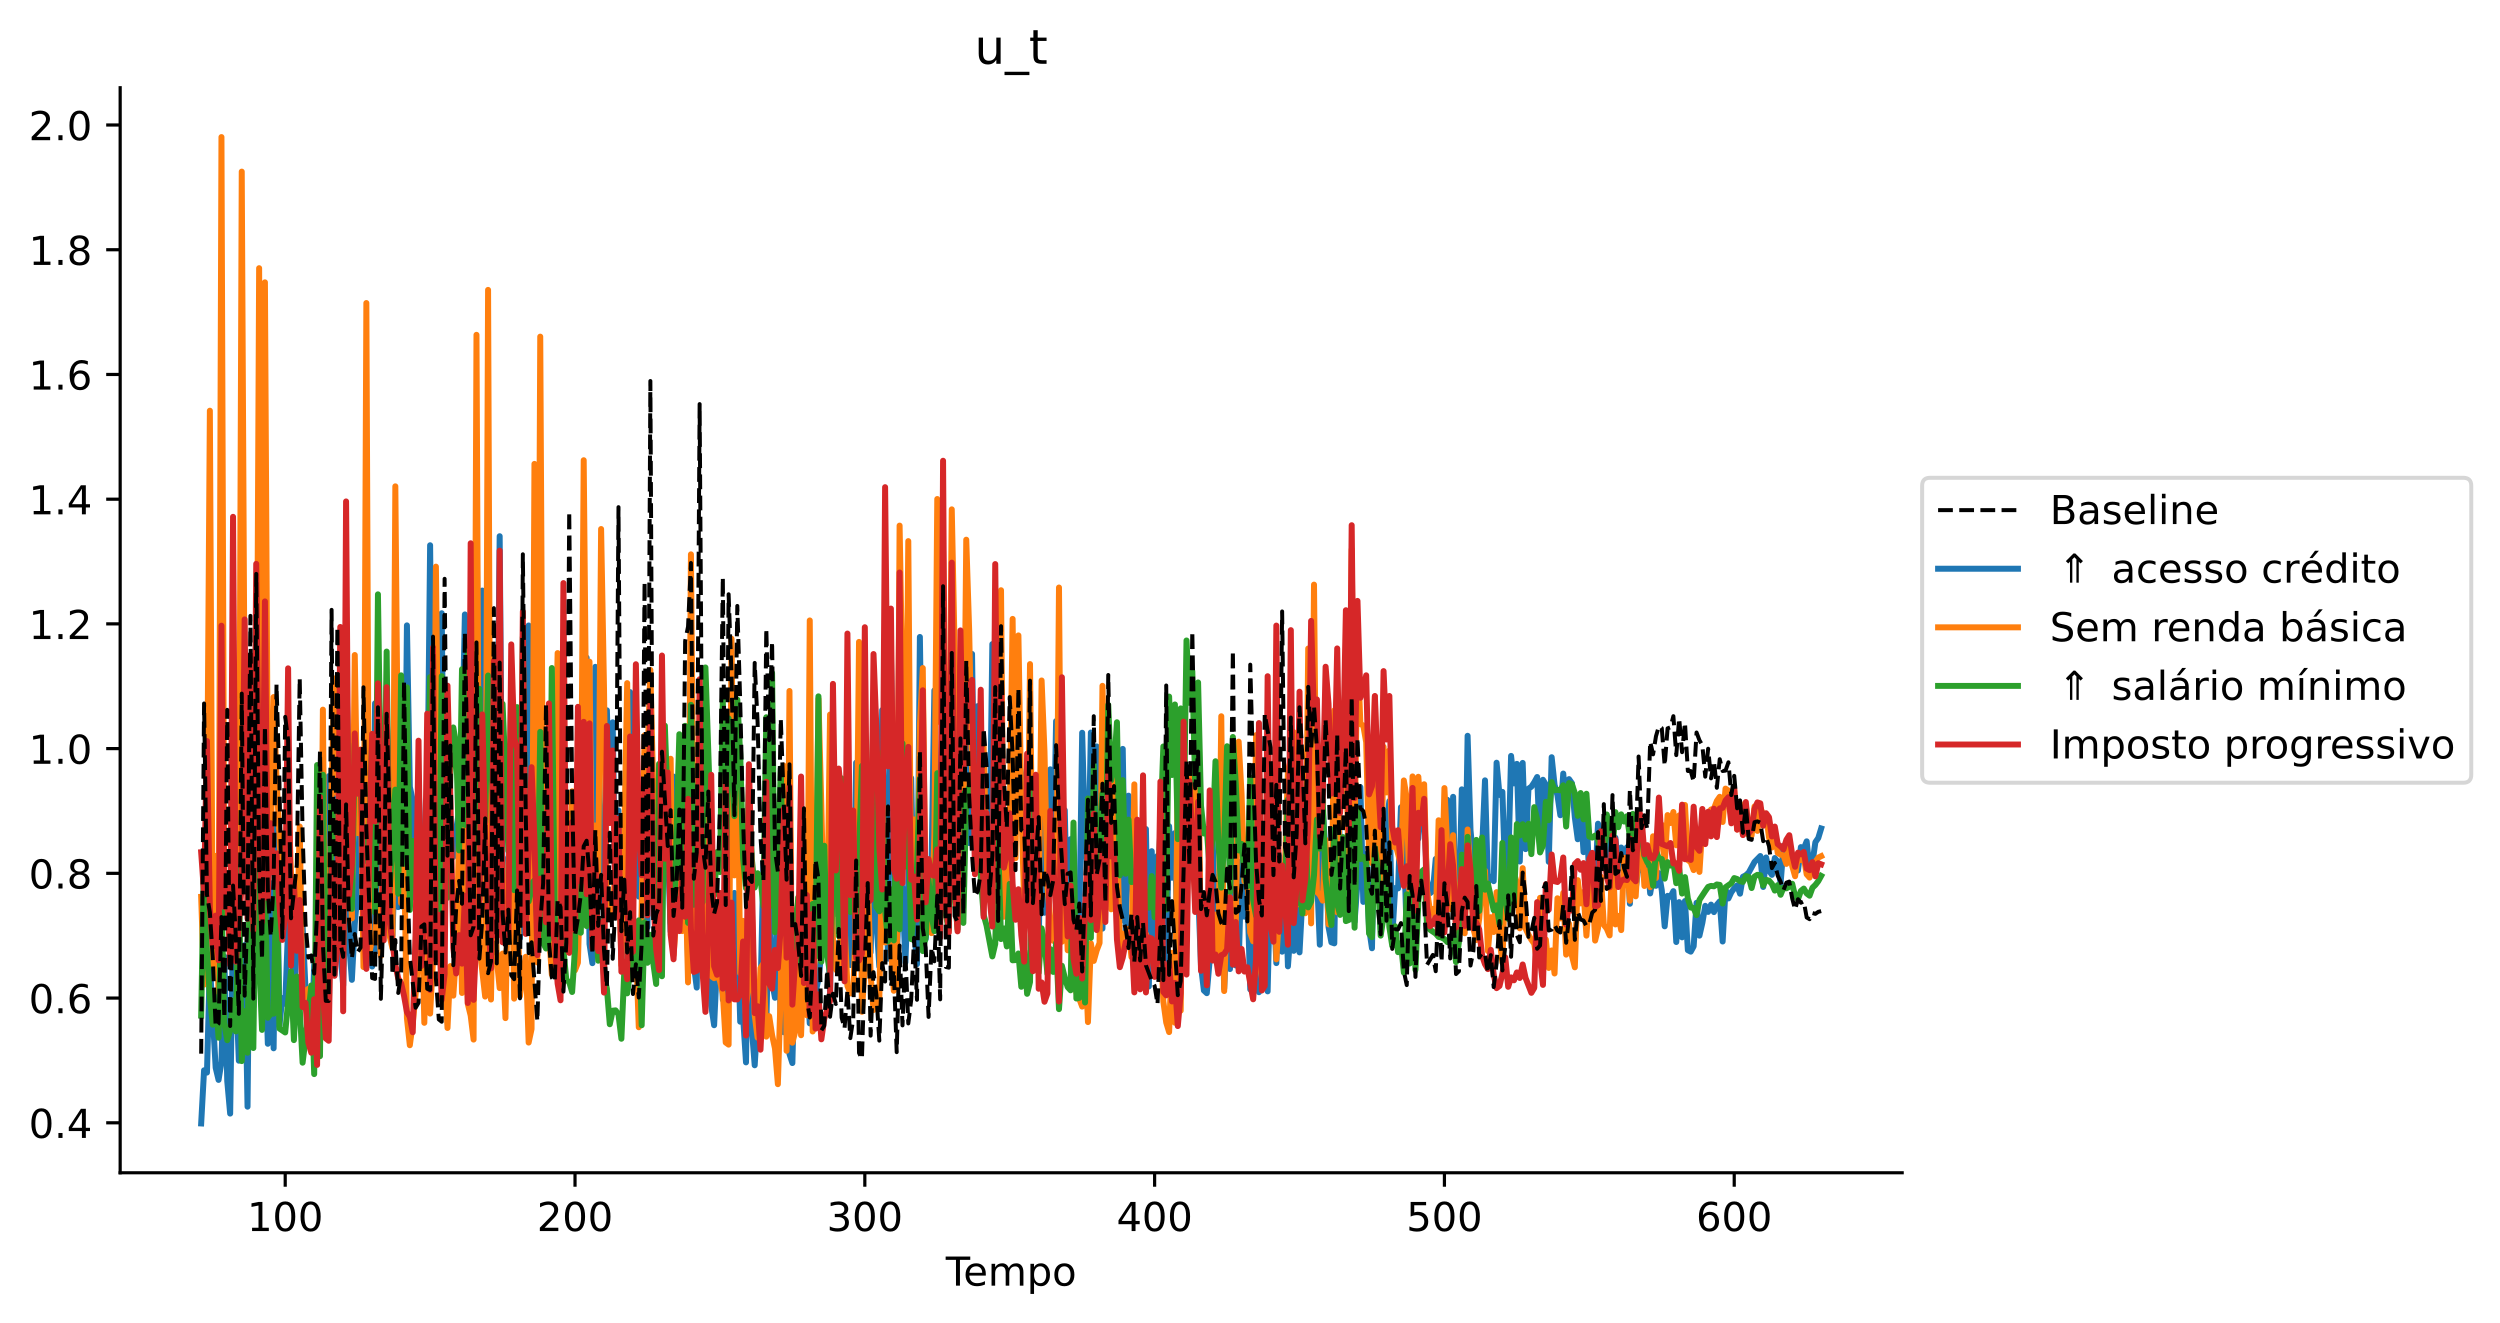 <?xml version="1.0" encoding="utf-8" standalone="no"?>
<!DOCTYPE svg PUBLIC "-//W3C//DTD SVG 1.1//EN"
  "http://www.w3.org/Graphics/SVG/1.1/DTD/svg11.dtd">
<!-- Created with matplotlib (https://matplotlib.org/) -->
<svg height="331.341pt" version="1.1" viewBox="0 0 626.263 331.341" width="626.263pt" xmlns="http://www.w3.org/2000/svg" xmlns:xlink="http://www.w3.org/1999/xlink">
 <defs>
  <style type="text/css">
*{stroke-linecap:butt;stroke-linejoin:round;}
  </style>
 </defs>
 <g id="figure_1">
  <g id="patch_1">
   <path d="M 0 331.341 
L 626.263 331.341 
L 626.263 0 
L 0 0 
z
" style="fill:#ffffff;"/>
  </g>
  <g id="axes_1">
   <g id="patch_2">
    <path d="M 30.103 293.784 
L 476.503 293.784 
L 476.503 21.984 
L 30.103 21.984 
z
" style="fill:#ffffff;"/>
   </g>
   <g id="line2d_1">
    <path clip-path="url(#p9ad55de0ce)" d="M 50.394 281.43 
L 51.12 268.12 
L 51.846 268.684 
L 52.572 241.491 
L 54.024 267.465 
L 54.75 270.521 
L 55.476 266.022 
L 56.202 239.619 
L 56.928 270.845 
L 57.654 278.958 
L 58.38 231.069 
L 59.106 246.996 
L 59.832 265.708 
L 60.558 263.999 
L 61.284 236.752 
L 62.01 277.225 
L 62.736 207.445 
L 63.462 252.266 
L 64.187 232.067 
L 64.913 233.76 
L 65.639 240.034 
L 66.365 237.217 
L 67.091 261.472 
L 67.817 221.252 
L 68.543 262.598 
L 69.269 205.678 
L 69.995 256.953 
L 70.721 250.008 
L 71.447 251.464 
L 72.173 232.397 
L 72.899 219.407 
L 73.625 253.538 
L 74.351 234.53 
L 75.077 227.442 
L 75.803 232.039 
L 76.529 247.641 
L 77.255 249.813 
L 77.981 262.9 
L 78.707 241.584 
L 79.433 248.055 
L 80.159 243.657 
L 80.885 202.413 
L 81.611 253.608 
L 82.337 194.445 
L 83.063 222.778 
L 83.789 244.248 
L 84.515 178.388 
L 85.241 238.382 
L 85.967 246.823 
L 86.693 215.517 
L 87.419 235.819 
L 88.145 245.453 
L 88.871 231.538 
L 89.597 223.027 
L 90.322 196.95 
L 91.048 212.341 
L 91.774 235.257 
L 92.5 236.807 
L 93.226 242.111 
L 93.952 176.188 
L 94.678 238.247 
L 95.404 183.818 
L 96.13 196.184 
L 96.856 179.633 
L 97.582 197.724 
L 98.308 234.311 
L 99.034 213.211 
L 99.76 227.239 
L 100.486 190.907 
L 101.212 227.385 
L 101.938 156.662 
L 102.664 197.096 
L 103.39 200.516 
L 104.116 224.963 
L 104.842 196.164 
L 105.568 216.572 
L 106.294 212.07 
L 107.02 206.118 
L 107.746 136.592 
L 108.472 210.983 
L 109.198 215.329 
L 109.924 229.519 
L 110.65 153.624 
L 111.376 221.051 
L 112.102 207.272 
L 112.828 214.077 
L 113.554 214.673 
L 114.28 207.784 
L 115.006 203.107 
L 115.731 188.266 
L 116.457 153.921 
L 117.183 172.525 
L 117.909 215.225 
L 118.635 222.013 
L 119.361 128.233 
L 120.087 205.768 
L 120.813 147.942 
L 121.539 225.233 
L 122.265 195.347 
L 122.991 194.035 
L 123.717 171.078 
L 124.443 207.25 
L 125.169 134.327 
L 125.895 222.377 
L 126.621 220.862 
L 127.347 214.812 
L 128.073 222.191 
L 128.799 203.794 
L 129.525 209.241 
L 130.251 235.031 
L 130.977 196.59 
L 131.703 219.198 
L 132.429 156.691 
L 133.155 185.586 
L 133.881 182.509 
L 134.607 175.315 
L 135.333 162.171 
L 136.059 211.029 
L 136.785 203.995 
L 137.511 223.611 
L 138.237 214.792 
L 138.963 199.045 
L 139.689 177.451 
L 140.415 215.534 
L 141.14 228.424 
L 141.866 227.184 
L 142.592 230.866 
L 143.318 205.571 
L 144.044 221.854 
L 144.77 227.829 
L 145.496 211.044 
L 146.222 224.004 
L 146.948 164.752 
L 147.674 236.462 
L 148.4 241.281 
L 149.126 167.052 
L 149.852 190.738 
L 150.578 225.794 
L 151.304 216.218 
L 152.03 177.939 
L 152.756 203.718 
L 153.482 180.946 
L 154.208 228.455 
L 154.934 203.023 
L 155.66 240.082 
L 156.386 234.284 
L 157.112 240.963 
L 157.838 173.38 
L 158.564 200.735 
L 159.29 196.749 
L 160.016 224.594 
L 160.742 221.116 
L 161.468 230.322 
L 162.194 232.279 
L 162.92 175.788 
L 163.646 209.187 
L 164.372 227.31 
L 165.098 204.104 
L 165.824 202.136 
L 166.55 197.284 
L 167.275 211.121 
L 168.001 233.333 
L 168.727 194.537 
L 169.453 208.471 
L 170.179 201.76 
L 170.905 210.864 
L 171.631 207.752 
L 172.357 240.594 
L 173.083 195.445 
L 173.809 241.751 
L 174.535 247.395 
L 175.261 195.645 
L 175.987 238.711 
L 176.713 217.589 
L 177.439 219.147 
L 178.165 251.923 
L 178.891 256.821 
L 179.617 240.978 
L 180.343 230.508 
L 181.069 250.406 
L 181.795 245.455 
L 182.521 249.947 
L 183.247 225.157 
L 183.973 223.686 
L 184.699 230.298 
L 185.425 255.934 
L 186.151 254.752 
L 186.877 266.128 
L 187.603 217.023 
L 188.329 257.533 
L 189.055 266.854 
L 189.781 254.83 
L 190.507 249.01 
L 191.233 216.414 
L 191.959 257.349 
L 192.684 223.686 
L 193.41 245.91 
L 194.136 249.946 
L 194.862 224.67 
L 195.588 256.188 
L 196.314 258.579 
L 197.04 220.04 
L 197.766 264.031 
L 198.492 266.301 
L 199.218 238.434 
L 199.944 229.497 
L 200.67 224.109 
L 201.396 245.509 
L 202.122 244.071 
L 202.848 256.36 
L 203.574 248.494 
L 204.3 248.687 
L 205.026 245.272 
L 205.752 238.655 
L 206.478 220.191 
L 207.204 223.984 
L 207.93 249.053 
L 208.656 196.798 
L 209.382 228.929 
L 210.108 209.6 
L 210.834 208.45 
L 211.56 245.225 
L 212.286 195.902 
L 213.012 241.748 
L 213.738 241.491 
L 214.464 191.06 
L 215.19 242.222 
L 215.916 233.689 
L 216.642 220.314 
L 217.368 199.458 
L 218.093 238.568 
L 218.819 214.048 
L 219.545 230.745 
L 220.271 242.125 
L 220.997 177.893 
L 222.449 240.148 
L 223.175 163.265 
L 223.901 207.116 
L 224.627 240.963 
L 225.353 219.829 
L 226.079 222.49 
L 226.805 241.068 
L 227.531 221.324 
L 228.257 194.917 
L 228.983 232.437 
L 229.709 241.526 
L 230.435 159.565 
L 231.161 209.585 
L 231.887 235.232 
L 233.339 217.655 
L 234.065 172.962 
L 234.791 229.47 
L 235.517 212.948 
L 236.243 161.518 
L 236.969 192.998 
L 237.695 187.431 
L 238.421 178.187 
L 239.147 166.81 
L 239.873 225.204 
L 240.599 211.061 
L 241.325 209.428 
L 242.051 174.421 
L 242.777 211.183 
L 243.503 163.823 
L 244.228 214.049 
L 244.954 176.878 
L 245.68 189.263 
L 246.406 218.973 
L 247.132 197.753 
L 247.858 215.509 
L 248.584 161.355 
L 249.31 221.646 
L 250.036 221.725 
L 250.762 164.682 
L 251.488 214.49 
L 252.214 210.925 
L 252.94 205.457 
L 253.666 179.596 
L 255.118 190.43 
L 255.844 194.103 
L 256.57 212.858 
L 257.296 206.666 
L 258.022 217.79 
L 258.748 223.694 
L 259.474 214.616 
L 260.2 238.953 
L 260.926 180.769 
L 261.652 228.65 
L 262.378 217.807 
L 263.104 192.718 
L 263.83 219.3 
L 264.556 180.65 
L 265.282 228.811 
L 266.008 211.001 
L 266.734 202.966 
L 267.46 235.968 
L 268.186 210.223 
L 268.912 238.965 
L 269.637 234.133 
L 270.363 232.698 
L 271.089 183.563 
L 271.815 210.207 
L 272.541 221.439 
L 273.267 183.502 
L 273.993 230.88 
L 274.719 186.983 
L 276.171 232.621 
L 276.897 200.658 
L 277.623 203.537 
L 278.349 225.299 
L 279.075 211.761 
L 279.801 205.069 
L 280.527 230.834 
L 281.253 187.609 
L 281.979 233.161 
L 282.705 199.321 
L 283.431 214.401 
L 284.157 237.083 
L 284.883 239.246 
L 285.609 232.254 
L 286.335 240.005 
L 287.061 207.683 
L 287.787 247.1 
L 288.513 213.231 
L 289.239 236.606 
L 289.965 214.412 
L 290.691 216.417 
L 291.417 218.085 
L 292.143 242.011 
L 292.869 206.984 
L 293.595 219.883 
L 294.321 208.7 
L 295.046 240.226 
L 295.772 198.234 
L 296.498 220.654 
L 297.224 222.463 
L 297.95 217.399 
L 298.676 211.385 
L 299.402 217.656 
L 300.128 222.723 
L 300.854 241.967 
L 301.58 248.121 
L 302.306 248.795 
L 303.032 240.525 
L 303.758 210.141 
L 304.484 231.145 
L 305.21 220.201 
L 305.936 218.145 
L 306.662 247.625 
L 307.388 231.477 
L 308.114 242.75 
L 308.84 206.216 
L 309.566 241.858 
L 310.292 241.823 
L 311.018 215.725 
L 311.744 229.625 
L 312.47 223.291 
L 313.196 247.846 
L 313.922 233.318 
L 314.648 243.593 
L 315.374 248.55 
L 316.1 245.571 
L 316.826 224.165 
L 317.552 248.336 
L 318.278 217.17 
L 319.004 224.567 
L 319.73 241.263 
L 320.456 214.508 
L 321.181 238.402 
L 321.907 217.87 
L 322.633 242.07 
L 323.359 232.152 
L 324.085 238.189 
L 324.811 217.055 
L 325.537 238.571 
L 326.263 224.93 
L 326.989 220.415 
L 327.715 208.017 
L 328.441 214.685 
L 329.167 208.847 
L 329.893 218.938 
L 330.619 236.643 
L 331.345 202.637 
L 332.071 213.72 
L 332.797 232.173 
L 333.523 236.057 
L 334.249 236.313 
L 334.975 190.056 
L 335.701 214.065 
L 336.427 223.898 
L 337.153 223.164 
L 337.879 212.971 
L 338.605 226.353 
L 339.331 230.878 
L 340.057 221.003 
L 340.783 197.191 
L 341.509 225.931 
L 342.235 213.948 
L 342.961 232.573 
L 343.687 237.541 
L 344.413 199.617 
L 345.139 207.441 
L 345.865 232.728 
L 346.59 222.511 
L 347.316 206.222 
L 348.042 200.673 
L 348.768 234.86 
L 349.494 222.466 
L 350.22 222.551 
L 350.946 202.217 
L 351.672 210.604 
L 352.398 234.445 
L 353.124 223.232 
L 353.85 202.351 
L 354.576 199.278 
L 355.302 210.065 
L 356.028 198.603 
L 356.754 204.622 
L 357.48 220.502 
L 358.206 223.765 
L 358.932 223.214 
L 359.658 215.166 
L 360.384 231.192 
L 361.11 218.581 
L 361.836 229.5 
L 362.562 200.356 
L 363.288 227.288 
L 364.014 199.611 
L 364.74 232.611 
L 365.466 226.865 
L 366.192 197.74 
L 366.918 228.358 
L 367.644 184.323 
L 368.37 207.967 
L 369.096 215.612 
L 369.822 214.047 
L 370.548 221.652 
L 371.274 212.652 
L 371.999 195.485 
L 372.725 221.054 
L 373.451 219.615 
L 374.177 220.731 
L 374.903 191.066 
L 375.629 199.136 
L 376.355 198.37 
L 377.081 219.629 
L 377.807 217.315 
L 378.533 189.359 
L 379.259 196.238 
L 379.985 191.355 
L 380.711 215.807 
L 381.437 191.118 
L 382.163 212.71 
L 382.889 197.57 
L 383.615 197.072 
L 384.341 195.977 
L 385.067 194.647 
L 385.793 212.057 
L 386.519 195.34 
L 387.245 196.571 
L 387.971 215.89 
L 388.697 189.689 
L 389.423 196.602 
L 390.149 199.224 
L 390.875 204.221 
L 391.601 193.784 
L 392.327 201.947 
L 393.053 195.178 
L 393.779 196.214 
L 394.505 204.78 
L 395.231 210.236 
L 395.957 202.104 
L 396.683 213.463 
L 397.409 202.558 
L 398.134 220.917 
L 398.86 217.061 
L 399.586 221.738 
L 400.312 206.341 
L 401.038 211.558 
L 401.764 215.414 
L 402.49 207.55 
L 403.216 214.252 
L 403.942 222.079 
L 404.668 209.846 
L 405.394 217.648 
L 406.12 212.309 
L 406.846 216.955 
L 407.572 212.248 
L 408.298 226.395 
L 409.024 214.784 
L 409.75 222.731 
L 410.476 216.723 
L 411.202 216.658 
L 411.928 219.046 
L 412.654 215.801 
L 413.38 223.805 
L 414.106 219.569 
L 414.832 221.897 
L 415.558 218.721 
L 416.284 223.016 
L 417.01 232.049 
L 417.736 224.419 
L 418.462 224.642 
L 419.188 223.237 
L 419.914 235.975 
L 420.64 225.983 
L 421.366 234.806 
L 422.092 225.719 
L 422.818 238.018 
L 423.543 238.393 
L 424.269 237.058 
L 424.995 226.162 
L 425.721 234.381 
L 426.447 231.197 
L 427.173 226.918 
L 427.899 228.437 
L 428.625 226.613 
L 429.351 228.481 
L 430.077 226.652 
L 430.803 225.799 
L 431.529 235.851 
L 432.255 222.727 
L 432.981 225.066 
L 433.707 223.516 
L 434.433 222.526 
L 435.159 221.792 
L 435.885 223.87 
L 436.611 219.639 
L 437.337 219.258 
L 438.063 218.59 
L 439.515 215.925 
L 440.967 214.44 
L 441.693 222.189 
L 442.419 214.801 
L 443.145 218.078 
L 443.871 219.154 
L 444.597 214.939 
L 445.323 215.865 
L 446.049 221.351 
L 446.775 211.873 
L 447.501 213.197 
L 448.227 212.487 
L 448.952 214.782 
L 449.678 218.101 
L 450.404 218.058 
L 451.13 212.204 
L 451.856 212.573 
L 452.582 210.76 
L 453.308 217.892 
L 454.034 216.112 
L 454.76 210.976 
L 455.486 209.931 
L 456.212 207.535 
L 456.212 207.535 
" style="fill:none;stroke:#1f77b4;stroke-linecap:square;stroke-width:1.5;"/>
   </g>
   <g id="line2d_2">
    <path clip-path="url(#p9ad55de0ce)" d="M 50.394 224.674 
L 51.12 246.65 
L 51.846 208.06 
L 52.572 102.888 
L 53.298 241.879 
L 54.024 214.402 
L 54.75 249.551 
L 55.476 34.339 
L 56.202 231.36 
L 56.928 220.822 
L 57.654 228.34 
L 58.38 194.441 
L 59.106 224.045 
L 59.832 234.905 
L 60.558 42.995 
L 61.284 180.246 
L 62.01 212.986 
L 62.736 227.828 
L 63.462 217.02 
L 64.187 217.028 
L 64.913 67.185 
L 65.639 231.631 
L 66.365 70.728 
L 67.091 198.23 
L 67.817 212.49 
L 68.543 174.612 
L 69.269 195.136 
L 69.995 208.989 
L 70.721 225.493 
L 71.447 214.872 
L 72.173 198.42 
L 72.899 218.473 
L 73.625 230.25 
L 74.351 236.589 
L 75.077 207.044 
L 75.803 251.427 
L 76.529 248.47 
L 77.255 247.7 
L 77.981 252.815 
L 78.707 253.044 
L 79.433 246.941 
L 80.159 261.799 
L 80.885 177.776 
L 81.611 256.41 
L 82.337 243.245 
L 83.063 197.492 
L 83.789 169.946 
L 84.515 198.866 
L 85.241 175.246 
L 85.967 234.898 
L 86.693 162.06 
L 87.419 208.174 
L 88.145 230.062 
L 88.871 164.086 
L 89.597 208.696 
L 90.322 190.915 
L 91.048 242.243 
L 91.774 75.913 
L 92.5 238.719 
L 93.226 235.379 
L 93.952 234.297 
L 94.678 226.378 
L 95.404 239.463 
L 96.13 203.027 
L 96.856 225.316 
L 97.582 234.361 
L 98.308 237.525 
L 99.034 121.833 
L 99.76 201.863 
L 100.486 226.235 
L 101.212 214.073 
L 101.938 255.077 
L 102.664 261.832 
L 103.39 256.386 
L 104.116 248.99 
L 104.842 239.435 
L 105.568 224.386 
L 106.294 256.216 
L 107.02 226.894 
L 107.746 253.9 
L 108.472 240.524 
L 109.198 141.95 
L 109.924 208.172 
L 110.65 217.155 
L 111.376 243.877 
L 112.102 257.511 
L 112.828 242.016 
L 113.554 249.413 
L 114.28 238.678 
L 115.006 209.388 
L 115.731 248.741 
L 116.457 204.62 
L 117.183 251.464 
L 117.909 254.41 
L 118.635 260.416 
L 119.361 83.879 
L 120.087 236.911 
L 121.539 249.651 
L 122.265 72.625 
L 122.991 250.384 
L 123.717 207.733 
L 124.443 240.242 
L 125.169 247.528 
L 125.895 238.878 
L 126.621 255.045 
L 127.347 216.849 
L 128.073 203.861 
L 128.799 250.165 
L 129.525 221.436 
L 130.251 249.521 
L 130.977 244.129 
L 131.703 239.685 
L 132.429 261.163 
L 133.155 257.784 
L 133.881 116.212 
L 134.607 241.097 
L 135.333 84.335 
L 136.059 216.56 
L 136.785 221.047 
L 137.511 233.568 
L 138.237 244.142 
L 138.963 199.961 
L 139.689 163.603 
L 140.415 235.151 
L 141.14 242.089 
L 141.866 223.76 
L 142.592 220.197 
L 143.318 198.231 
L 144.044 243.043 
L 144.77 241.163 
L 145.496 214.457 
L 146.222 115.294 
L 146.948 193.787 
L 147.674 165.749 
L 148.4 229.612 
L 149.126 206.79 
L 149.852 220.167 
L 150.578 132.527 
L 151.304 172.295 
L 152.03 228.653 
L 152.756 226.077 
L 153.482 229.493 
L 154.208 215.737 
L 154.934 211.254 
L 155.66 241.771 
L 156.386 209.887 
L 157.112 171.129 
L 157.838 243.713 
L 158.564 244.171 
L 159.29 236.996 
L 160.016 257.328 
L 160.742 227.533 
L 161.468 184.205 
L 162.194 190.675 
L 162.92 167.817 
L 163.646 198.27 
L 165.098 238.914 
L 165.824 209.39 
L 166.55 206.902 
L 167.275 203.699 
L 168.001 190.074 
L 168.727 239.255 
L 169.453 229.558 
L 170.179 214.826 
L 170.905 233.244 
L 171.631 215.879 
L 172.357 246.1 
L 173.083 138.87 
L 173.809 217.446 
L 174.535 242.16 
L 175.261 197.4 
L 175.987 242.334 
L 176.713 172.491 
L 177.439 238.019 
L 178.165 244.504 
L 178.891 245.032 
L 179.617 244.272 
L 180.343 245.686 
L 181.069 248.875 
L 181.795 261.153 
L 182.521 261.681 
L 183.247 160.001 
L 183.973 219.288 
L 184.699 179.297 
L 185.425 243.787 
L 186.151 230.686 
L 186.877 251.679 
L 187.603 247.066 
L 188.329 227.1 
L 189.055 254.262 
L 189.781 259.924 
L 190.507 242.497 
L 191.233 241.411 
L 191.959 259.681 
L 192.684 254.554 
L 193.41 259.269 
L 194.136 262.651 
L 194.862 271.591 
L 195.588 248.041 
L 196.314 191.798 
L 197.04 263.227 
L 197.766 173.096 
L 198.492 261.208 
L 199.218 258.371 
L 199.944 232.452 
L 200.67 259.329 
L 201.396 237.114 
L 202.122 254.335 
L 202.848 155.429 
L 203.574 258.389 
L 204.3 231.472 
L 205.026 175.068 
L 205.752 201.982 
L 206.478 233.052 
L 207.204 232.564 
L 207.93 178.998 
L 208.656 235.744 
L 209.382 242.851 
L 210.108 243.644 
L 210.834 229.232 
L 211.56 231.796 
L 212.286 246.968 
L 213.012 248.854 
L 213.738 248.107 
L 214.464 230.073 
L 215.19 160.804 
L 215.916 253.464 
L 216.642 241.807 
L 217.368 217.392 
L 218.093 244.318 
L 218.819 253.014 
L 219.545 252.158 
L 220.271 250.337 
L 220.997 213.372 
L 221.723 236.079 
L 222.449 222.712 
L 223.175 236.678 
L 223.901 248.197 
L 224.627 246.73 
L 225.353 131.669 
L 226.805 213.28 
L 227.531 135.558 
L 228.257 226.858 
L 228.983 205.271 
L 229.709 230.205 
L 230.435 181.779 
L 231.161 167.351 
L 231.887 227.34 
L 232.613 231.071 
L 233.339 233.752 
L 234.065 209.086 
L 234.791 125.009 
L 235.517 180.916 
L 236.243 138.193 
L 236.969 215.938 
L 237.695 205.755 
L 238.421 127.599 
L 239.147 163.193 
L 239.873 210.738 
L 240.599 208.779 
L 241.325 210.366 
L 242.051 135.202 
L 242.777 157.756 
L 243.503 192.684 
L 244.228 205.857 
L 244.954 203.928 
L 245.68 193.863 
L 246.406 186.904 
L 247.132 216.598 
L 247.858 216.726 
L 248.584 226.972 
L 249.31 225.641 
L 250.036 222.405 
L 250.762 147.86 
L 251.488 229.649 
L 252.214 219.211 
L 252.94 205 
L 253.666 155.045 
L 254.392 214.984 
L 255.118 159.178 
L 255.844 201.958 
L 256.57 226.492 
L 257.296 228.812 
L 258.022 166.361 
L 258.748 233.156 
L 259.474 227.711 
L 260.2 227.918 
L 260.926 170.464 
L 261.652 188.364 
L 262.378 222.016 
L 263.104 230.23 
L 263.83 235.68 
L 264.556 232.746 
L 265.282 147.182 
L 266.008 235.916 
L 266.734 219.618 
L 267.46 238.054 
L 268.186 232.608 
L 269.637 248.595 
L 270.363 250.186 
L 271.089 252.155 
L 271.815 238.852 
L 272.541 256.033 
L 273.267 236.329 
L 273.993 240.714 
L 274.719 238.099 
L 275.445 236.218 
L 276.171 171.807 
L 276.897 206.39 
L 277.623 185.477 
L 278.349 227.785 
L 279.075 194.958 
L 279.801 206.169 
L 280.527 237.642 
L 281.253 233.852 
L 281.979 234.399 
L 282.705 232.677 
L 283.431 239.731 
L 284.157 196.487 
L 284.883 244.741 
L 285.609 241.798 
L 286.335 246.165 
L 287.061 234.004 
L 287.787 239.576 
L 288.513 237.019 
L 289.239 243.753 
L 289.965 238.264 
L 290.691 234.301 
L 291.417 250.849 
L 292.143 256.136 
L 292.869 258.54 
L 293.595 238.691 
L 294.321 256.2 
L 295.046 192.741 
L 295.772 253.177 
L 296.498 181.157 
L 297.224 212.253 
L 297.95 194.199 
L 298.676 196.044 
L 299.402 226.578 
L 300.128 186.305 
L 300.854 239.786 
L 301.58 234.969 
L 302.306 236.155 
L 303.032 233.269 
L 303.758 239.524 
L 304.484 229.1 
L 305.21 239.395 
L 305.936 179.429 
L 306.662 248.263 
L 307.388 223.765 
L 308.114 224.9 
L 308.84 233.945 
L 309.566 232.065 
L 310.292 185.788 
L 311.018 198.901 
L 311.744 220.809 
L 312.47 220.944 
L 313.196 233.656 
L 313.922 235.806 
L 314.648 184.163 
L 315.374 239.922 
L 316.1 244.866 
L 316.826 232.824 
L 317.552 226.094 
L 318.278 228.509 
L 319.004 191.977 
L 319.73 240.318 
L 320.456 228.819 
L 321.181 224.495 
L 321.907 216.209 
L 322.633 193.118 
L 323.359 190.21 
L 324.085 183.424 
L 324.811 221.975 
L 325.537 226.542 
L 326.263 226.941 
L 326.989 228.772 
L 327.715 162.465 
L 328.441 231.309 
L 329.167 146.456 
L 329.893 223.415 
L 330.619 224.174 
L 331.345 225.609 
L 332.071 210.365 
L 332.797 231.55 
L 333.523 229.842 
L 334.249 177.963 
L 334.975 228.514 
L 335.701 193.849 
L 336.427 179.216 
L 337.153 179.639 
L 337.879 223.453 
L 338.605 137.649 
L 339.331 209.497 
L 340.057 162.198 
L 340.783 181.398 
L 341.509 181.715 
L 342.235 185.939 
L 342.961 214.279 
L 343.687 216.217 
L 344.413 174.514 
L 345.139 218.62 
L 345.865 225.339 
L 346.59 187.072 
L 347.316 198.506 
L 348.042 188.009 
L 348.768 212.163 
L 349.494 211.127 
L 350.946 216.691 
L 351.672 195.508 
L 352.398 200.025 
L 353.124 225.375 
L 353.85 194.499 
L 354.576 227.705 
L 355.302 194.592 
L 356.028 204.794 
L 356.754 196.464 
L 357.48 223.053 
L 358.206 228.126 
L 358.932 227.706 
L 359.658 231.218 
L 360.384 205.485 
L 361.11 225.273 
L 361.836 197.421 
L 363.288 227.745 
L 364.014 209.215 
L 364.74 233.158 
L 365.466 228.548 
L 366.192 216.851 
L 366.918 233.782 
L 367.644 207.791 
L 368.37 219.095 
L 369.096 232.582 
L 369.822 235.486 
L 370.548 230.153 
L 371.274 220.64 
L 371.999 218.122 
L 372.725 238.235 
L 373.451 229.761 
L 374.177 233.471 
L 374.903 223.484 
L 375.629 235.213 
L 376.355 241.099 
L 377.081 219.37 
L 377.807 220.892 
L 378.533 225.927 
L 379.259 218.674 
L 379.985 221.206 
L 380.711 232.547 
L 381.437 217.476 
L 382.163 232.578 
L 382.889 234.148 
L 383.615 235.409 
L 384.341 236.406 
L 385.067 241.002 
L 385.793 224.916 
L 386.519 236.673 
L 387.245 235.355 
L 387.971 242.475 
L 388.697 238.096 
L 389.423 243.859 
L 390.149 225.024 
L 390.875 230.064 
L 391.601 223.68 
L 392.327 239.139 
L 393.053 231.407 
L 393.779 239.427 
L 394.505 242.318 
L 395.231 220.48 
L 395.957 226.302 
L 396.683 223.462 
L 397.409 234.377 
L 398.134 224.341 
L 398.86 220.755 
L 399.586 235.621 
L 400.312 232.56 
L 401.038 219.612 
L 401.764 231.694 
L 402.49 232.608 
L 403.216 234.324 
L 403.942 212.342 
L 404.668 231.571 
L 405.394 229.431 
L 406.12 232.993 
L 406.846 214.872 
L 407.572 216.1 
L 408.298 225.65 
L 409.024 211.064 
L 409.75 224.534 
L 410.476 211.913 
L 411.202 210.294 
L 411.928 221.946 
L 412.654 218.039 
L 413.38 222.241 
L 414.106 209.494 
L 414.832 219.949 
L 415.558 206.205 
L 416.284 206.624 
L 417.01 216.169 
L 417.736 204.18 
L 418.462 206.173 
L 419.188 203.409 
L 419.914 211.75 
L 420.64 204.263 
L 421.366 213.169 
L 422.092 201.655 
L 422.818 215.451 
L 423.543 215.986 
L 424.269 217.963 
L 424.995 208.195 
L 425.721 218.415 
L 426.447 206.982 
L 427.173 206.168 
L 427.899 205.541 
L 428.625 202.785 
L 429.351 202.576 
L 430.077 200.649 
L 430.803 199.602 
L 431.529 205.913 
L 432.255 197.551 
L 432.981 198.061 
L 433.707 204.894 
L 434.433 197.863 
L 435.159 207.77 
L 435.885 201.248 
L 436.611 209.057 
L 437.337 201.635 
L 438.063 209.205 
L 438.789 209.274 
L 439.515 202.034 
L 440.241 208.14 
L 440.967 202.398 
L 441.693 204.003 
L 442.419 203.966 
L 443.145 209.789 
L 443.871 212.31 
L 444.597 208.106 
L 445.323 213.674 
L 446.049 214.076 
L 446.775 214.257 
L 447.501 216.41 
L 448.227 210.599 
L 448.952 216.918 
L 449.678 219.497 
L 450.404 214.424 
L 451.13 215.474 
L 451.856 214.727 
L 452.582 219.018 
L 453.308 219.841 
L 454.034 216.646 
L 454.76 215.924 
L 455.486 214.838 
L 456.212 214.478 
L 456.212 214.478 
" style="fill:none;stroke:#ff7f0e;stroke-linecap:square;stroke-width:1.5;"/>
   </g>
   <g id="line2d_3">
    <path clip-path="url(#p9ad55de0ce)" d="M 50.394 254.403 
L 51.12 214.509 
L 51.846 238.436 
L 52.572 249.778 
L 53.298 256.696 
L 54.024 249.831 
L 54.75 259.954 
L 55.476 224.164 
L 56.202 256.466 
L 56.928 260.569 
L 57.654 258.141 
L 58.38 250.609 
L 59.106 258.379 
L 59.832 217.224 
L 60.558 265.805 
L 61.284 253.296 
L 62.01 263.726 
L 62.736 202.932 
L 63.462 262.536 
L 64.187 206.056 
L 64.913 240.095 
L 65.639 257.988 
L 66.365 221.25 
L 67.091 254.958 
L 67.817 253.881 
L 68.543 253.941 
L 69.269 218.527 
L 69.995 257.647 
L 71.447 258.636 
L 72.899 243.325 
L 73.625 260.553 
L 74.351 244.609 
L 75.077 252.41 
L 75.803 266.205 
L 77.255 254.333 
L 77.981 246.871 
L 78.707 269.063 
L 79.433 191.649 
L 80.159 264.578 
L 80.885 194.091 
L 81.611 256.191 
L 82.337 256.698 
L 83.063 201.166 
L 83.789 213.77 
L 84.515 201.107 
L 85.241 199.869 
L 85.967 242 
L 86.693 159.072 
L 87.419 210.823 
L 88.145 227.69 
L 88.871 186.361 
L 89.597 192.973 
L 90.322 194.965 
L 91.048 215.826 
L 92.5 209.474 
L 93.226 185.824 
L 93.952 228.578 
L 94.678 148.885 
L 95.404 199.142 
L 96.13 215.055 
L 96.856 163.223 
L 97.582 223.427 
L 99.034 197.813 
L 99.76 223.874 
L 100.486 169.177 
L 101.212 216.362 
L 101.938 172.182 
L 102.664 227.953 
L 103.39 210.672 
L 104.116 221.851 
L 104.842 214.002 
L 105.568 223.35 
L 106.294 225.212 
L 107.02 215.33 
L 107.746 169.615 
L 108.472 216.784 
L 109.198 221.641 
L 109.924 229.782 
L 110.65 169.381 
L 111.376 223.925 
L 112.102 224.874 
L 112.828 194.13 
L 113.554 182.235 
L 114.28 186.554 
L 115.006 213.026 
L 115.731 167.649 
L 116.457 206.654 
L 117.183 161.804 
L 118.635 213.443 
L 119.361 197.584 
L 120.087 172.564 
L 120.813 199.564 
L 121.539 206.023 
L 122.265 169.218 
L 122.991 190.043 
L 123.717 204.879 
L 124.443 212.75 
L 125.169 205.671 
L 125.895 176.328 
L 126.621 193.194 
L 127.347 213.162 
L 128.073 172.679 
L 128.799 222.982 
L 129.525 177.132 
L 130.251 221.532 
L 130.977 159.591 
L 131.703 220.662 
L 132.429 225.809 
L 133.155 221.323 
L 133.881 220.561 
L 134.607 230.953 
L 135.333 183.336 
L 136.059 236.239 
L 136.785 237.605 
L 137.511 235.26 
L 138.237 167.351 
L 138.963 229.424 
L 139.689 237.859 
L 140.415 235.256 
L 141.14 237.782 
L 141.866 245.532 
L 142.592 245.99 
L 143.318 248.499 
L 144.044 237.794 
L 144.77 195.049 
L 145.496 233.647 
L 146.222 189.528 
L 146.948 231.991 
L 147.674 200.25 
L 148.4 234.214 
L 149.126 228.824 
L 149.852 240.662 
L 150.578 230.771 
L 151.304 244.435 
L 152.03 247.687 
L 152.756 256.574 
L 153.482 253.184 
L 154.208 253.104 
L 154.934 254.12 
L 155.66 260.208 
L 156.386 243.323 
L 157.112 248.838 
L 157.838 243.593 
L 158.564 240.093 
L 159.29 242.982 
L 160.016 230.559 
L 160.742 256.827 
L 161.468 231.036 
L 162.194 241.174 
L 162.92 234.185 
L 163.646 241.214 
L 164.372 246.488 
L 165.098 191.366 
L 165.824 244.552 
L 166.55 181.793 
L 167.275 202.142 
L 168.001 231.2 
L 168.727 235.172 
L 170.179 183.927 
L 170.905 225.637 
L 171.631 181.829 
L 172.357 231.18 
L 173.083 176.571 
L 173.809 226.65 
L 174.535 212.665 
L 175.261 184.814 
L 175.987 225.992 
L 176.713 167.208 
L 178.165 209.885 
L 178.891 224.316 
L 179.617 213.45 
L 180.343 218.461 
L 181.069 175.253 
L 181.795 227.289 
L 182.521 179.965 
L 183.247 183.322 
L 183.973 204.43 
L 184.699 175.251 
L 185.425 188.908 
L 186.151 215.05 
L 186.877 222.506 
L 187.603 196.64 
L 188.329 215.116 
L 189.055 222.33 
L 189.781 218.746 
L 190.507 219.965 
L 191.233 227.003 
L 191.959 179.676 
L 192.684 227.127 
L 193.41 168.602 
L 194.136 233.53 
L 194.862 216.416 
L 195.588 192.522 
L 196.314 229.231 
L 197.04 210.646 
L 197.766 221.868 
L 199.218 237.567 
L 199.944 224.84 
L 200.67 241.415 
L 201.396 229.036 
L 202.122 240.281 
L 202.848 229.417 
L 203.574 226.455 
L 204.3 239.674 
L 205.026 174.44 
L 205.752 240.912 
L 206.478 211.864 
L 207.204 239.23 
L 207.93 243.897 
L 208.656 219.918 
L 209.382 201.87 
L 210.108 234.431 
L 210.834 194.988 
L 211.56 203.146 
L 212.286 194.746 
L 213.012 228.456 
L 213.738 219.932 
L 214.464 235.31 
L 215.916 191.868 
L 216.642 220.519 
L 217.368 222.998 
L 218.093 220.748 
L 218.819 175.131 
L 219.545 227.181 
L 220.271 228.289 
L 220.997 188.519 
L 221.723 227.847 
L 222.449 235.775 
L 223.175 222.781 
L 223.901 235.569 
L 224.627 201.047 
L 225.353 232.792 
L 226.079 186.229 
L 226.805 217.065 
L 227.531 202.949 
L 228.257 235.258 
L 228.983 227.678 
L 229.709 217.481 
L 230.435 194.995 
L 231.161 238.246 
L 231.887 234.78 
L 232.613 220.288 
L 233.339 229.157 
L 234.065 233.262 
L 234.791 193.689 
L 235.517 229.093 
L 236.243 189.756 
L 236.969 229.306 
L 237.695 232.936 
L 238.421 187.04 
L 239.147 223.886 
L 239.873 232.757 
L 240.599 198.618 
L 241.325 231.19 
L 242.051 199.144 
L 242.777 197.224 
L 243.503 199.04 
L 244.228 204.178 
L 244.954 201.872 
L 245.68 219.74 
L 246.406 229.175 
L 247.132 231.831 
L 248.584 239.584 
L 249.31 236.461 
L 250.036 211.064 
L 250.762 235.239 
L 251.488 232.574 
L 252.214 237.087 
L 252.94 221.402 
L 253.666 240.557 
L 254.392 240.503 
L 255.118 238.85 
L 255.844 247.19 
L 256.57 238.152 
L 257.296 248.951 
L 258.022 246.016 
L 258.748 198.75 
L 259.474 215.16 
L 260.2 243.642 
L 260.926 232.557 
L 261.652 236.108 
L 262.378 243.936 
L 263.104 237.767 
L 263.83 243.472 
L 264.556 236.234 
L 265.282 252.792 
L 266.008 241.928 
L 266.734 244.913 
L 267.46 247.27 
L 268.186 248.073 
L 268.912 206.067 
L 269.637 250.127 
L 270.363 249.977 
L 271.089 238.891 
L 271.815 251.137 
L 272.541 200.033 
L 273.267 234.951 
L 273.993 191.757 
L 274.719 232.267 
L 275.445 208.468 
L 276.171 198.844 
L 276.897 222.268 
L 277.623 176.577 
L 278.349 195.475 
L 279.075 192.347 
L 279.801 180.932 
L 280.527 219.285 
L 281.253 195.424 
L 281.979 218.892 
L 282.705 205.318 
L 283.431 220.972 
L 284.157 218.326 
L 284.883 223.462 
L 285.609 215.55 
L 286.335 227.071 
L 287.061 223.432 
L 287.787 227.367 
L 288.513 219.473 
L 289.239 229.774 
L 289.965 222.954 
L 290.691 207.668 
L 291.417 186.999 
L 292.143 227.868 
L 292.869 174.498 
L 293.595 194.141 
L 294.321 176.474 
L 295.046 210.209 
L 295.772 177.463 
L 296.498 208.239 
L 297.224 160.447 
L 297.95 176.067 
L 298.676 168.134 
L 299.402 196.519 
L 300.128 170.961 
L 300.854 201.817 
L 301.58 208.791 
L 302.306 207.648 
L 303.032 217.878 
L 303.758 209.44 
L 304.484 190.699 
L 305.21 211.167 
L 305.936 222.353 
L 306.662 211.332 
L 307.388 186.938 
L 308.114 223.45 
L 308.84 184.621 
L 309.566 196.31 
L 310.292 213.04 
L 311.018 211.422 
L 311.744 218.507 
L 312.47 222.069 
L 313.196 194.786 
L 313.922 225.406 
L 314.648 229.399 
L 315.374 190.386 
L 316.1 225.633 
L 316.826 232.647 
L 317.552 198.52 
L 318.278 208.781 
L 319.004 223.466 
L 319.73 218.654 
L 320.456 221.545 
L 321.181 223.008 
L 321.907 223.163 
L 322.633 200.251 
L 323.359 226.079 
L 324.085 202.407 
L 324.811 226.286 
L 325.537 222.951 
L 326.263 228.851 
L 326.989 205.026 
L 327.715 227.3 
L 328.441 225.809 
L 329.167 219.227 
L 329.893 205.302 
L 330.619 212.587 
L 331.345 200.501 
L 332.071 220.189 
L 332.797 227.306 
L 333.523 231.716 
L 334.249 207.714 
L 334.975 226.443 
L 335.701 229.187 
L 336.427 209.689 
L 337.153 230.743 
L 337.879 230.458 
L 338.605 204.883 
L 339.331 232.39 
L 340.057 202.632 
L 340.783 215.197 
L 341.509 214.672 
L 342.235 216.045 
L 342.961 233.862 
L 343.687 234.764 
L 344.413 212.398 
L 345.139 217.758 
L 345.865 234.377 
L 346.59 229.597 
L 347.316 216.275 
L 348.042 232.204 
L 348.768 236.959 
L 349.494 232.049 
L 350.22 238.52 
L 350.946 236.29 
L 351.672 243.639 
L 352.398 224.031 
L 353.124 241.358 
L 353.85 217.37 
L 354.576 242.959 
L 355.302 225.867 
L 356.028 218.408 
L 356.754 217.799 
L 357.48 231.965 
L 358.206 232.879 
L 359.658 233.873 
L 360.384 234.704 
L 361.11 234.86 
L 361.836 235.235 
L 362.562 235.993 
L 363.288 235.75 
L 364.014 235.08 
L 364.74 241.015 
L 365.466 236.003 
L 366.192 214.103 
L 366.918 225.154 
L 367.644 209.633 
L 368.37 226.088 
L 369.096 226.703 
L 369.822 210.402 
L 370.548 228.198 
L 371.274 209.789 
L 371.999 222.879 
L 372.725 221.334 
L 374.177 228.005 
L 374.903 226.792 
L 375.629 231.45 
L 376.355 211.168 
L 377.081 225.196 
L 377.807 230.169 
L 378.533 209.771 
L 379.259 226.037 
L 379.985 206.44 
L 380.711 209.281 
L 381.437 206.464 
L 382.163 210.3 
L 382.889 206.365 
L 383.615 213.959 
L 384.341 202.196 
L 385.067 205.283 
L 385.793 213.537 
L 386.519 211.811 
L 387.245 200.858 
L 387.971 205.456 
L 388.697 195.917 
L 389.423 197.952 
L 390.149 197.857 
L 390.875 197.978 
L 391.601 196.715 
L 392.327 207.045 
L 393.053 196.159 
L 393.779 196.461 
L 394.505 198.701 
L 395.231 204.378 
L 395.957 198.663 
L 396.683 205.256 
L 397.409 198.843 
L 398.134 209.556 
L 398.86 209.82 
L 399.586 209.32 
L 400.312 210.284 
L 401.038 214.144 
L 401.764 214.501 
L 402.49 204.031 
L 403.216 206.805 
L 403.942 212.566 
L 404.668 203.446 
L 405.394 207.207 
L 406.12 204.007 
L 406.846 205.804 
L 407.572 204.465 
L 408.298 209.637 
L 409.024 203.894 
L 409.75 214.367 
L 410.476 206.711 
L 411.202 209.244 
L 411.928 214.409 
L 412.654 216.002 
L 413.38 217.098 
L 414.106 221.874 
L 414.832 213.201 
L 415.558 215.035 
L 416.284 215.197 
L 417.01 220.105 
L 417.736 215.976 
L 418.462 216.831 
L 419.188 215.857 
L 419.914 221.244 
L 420.64 217.472 
L 421.366 223.836 
L 422.092 219.722 
L 422.818 225.111 
L 423.543 227.345 
L 424.269 227.479 
L 424.995 229.237 
L 425.721 225.427 
L 427.173 223.217 
L 427.899 222.173 
L 428.625 221.919 
L 429.351 222.026 
L 430.077 221.562 
L 430.803 221.671 
L 431.529 226.348 
L 432.255 222.258 
L 433.707 221.244 
L 434.433 219.962 
L 435.159 220.197 
L 435.885 220.722 
L 436.611 220.921 
L 437.337 219.462 
L 438.063 219.635 
L 438.789 222.455 
L 439.515 219.581 
L 440.241 219.146 
L 440.967 219.251 
L 441.693 221.823 
L 442.419 220.399 
L 443.145 220.593 
L 443.871 221.436 
L 444.597 223.094 
L 445.323 221.745 
L 446.049 224.146 
L 446.775 222.352 
L 447.501 222.529 
L 448.227 222.131 
L 448.952 221.386 
L 449.678 224.44 
L 450.404 225.241 
L 451.13 223.183 
L 451.856 222.597 
L 452.582 223.814 
L 453.308 224.371 
L 454.034 222.375 
L 454.76 221.676 
L 455.486 220.736 
L 456.212 219.418 
L 456.212 219.418 
" style="fill:none;stroke:#2ca02c;stroke-linecap:square;stroke-width:1.5;"/>
   </g>
   <g id="line2d_4">
    <path clip-path="url(#p9ad55de0ce)" d="M 50.394 213.495 
L 51.12 223.739 
L 51.846 185.644 
L 52.572 227.529 
L 53.298 237.11 
L 54.024 229.368 
L 54.75 240.545 
L 55.476 156.738 
L 56.202 227.186 
L 56.928 222.764 
L 57.654 241.736 
L 58.38 129.47 
L 59.106 240.887 
L 60.558 221.423 
L 61.284 155.164 
L 62.01 230.122 
L 62.736 164.165 
L 63.462 233.105 
L 64.187 141.251 
L 64.913 204.011 
L 65.639 230.95 
L 66.365 150.656 
L 67.091 225.026 
L 67.817 206.222 
L 68.543 218.667 
L 69.269 213.776 
L 69.995 226.708 
L 70.721 235.455 
L 71.447 229.153 
L 72.173 167.424 
L 72.899 241.894 
L 73.625 220.945 
L 74.351 238.181 
L 75.077 225.456 
L 75.803 252.28 
L 76.529 251.238 
L 77.255 261.231 
L 77.981 263.707 
L 78.707 250.301 
L 79.433 266.761 
L 80.159 199.655 
L 80.885 247.744 
L 81.611 260.14 
L 82.337 260.708 
L 83.063 217.652 
L 83.789 244.449 
L 84.515 236.653 
L 85.241 157.068 
L 85.967 253.328 
L 86.693 125.617 
L 87.419 224.277 
L 88.145 216.409 
L 88.871 183.73 
L 89.597 198.83 
L 90.322 187.783 
L 91.048 229.416 
L 91.774 242.705 
L 93.226 183.836 
L 93.952 205.799 
L 94.678 171.184 
L 95.404 194.95 
L 96.13 235.568 
L 96.856 172.142 
L 97.582 230.569 
L 99.034 241.676 
L 99.76 245.105 
L 100.486 246.301 
L 101.212 249.466 
L 101.938 253.509 
L 102.664 254.75 
L 103.39 258.582 
L 104.116 233.326 
L 104.842 185.548 
L 105.568 241.972 
L 106.294 230.096 
L 107.02 178.788 
L 107.746 247.979 
L 108.472 162.18 
L 109.198 240.357 
L 109.924 229.188 
L 110.65 250.466 
L 111.376 244.008 
L 112.102 171.768 
L 112.828 200.406 
L 113.554 237.425 
L 114.28 243.852 
L 115.006 234.258 
L 115.731 241.394 
L 116.457 224.404 
L 117.183 251.242 
L 117.909 136.098 
L 118.635 250.47 
L 119.361 233.796 
L 120.087 226.361 
L 120.813 178.97 
L 121.539 209.443 
L 122.265 228.084 
L 122.991 242.584 
L 123.717 165.512 
L 124.443 234.579 
L 125.169 137.941 
L 125.895 236.045 
L 126.621 235.006 
L 127.347 234.576 
L 128.073 161.432 
L 128.799 184.919 
L 129.525 187.682 
L 130.251 231.593 
L 130.977 153.208 
L 131.703 233.951 
L 133.155 192.187 
L 133.881 210.463 
L 134.607 239.255 
L 135.333 220.123 
L 136.059 221.475 
L 136.785 231.026 
L 137.511 176.21 
L 138.237 231.185 
L 138.963 235.855 
L 139.689 246.401 
L 140.415 250.573 
L 141.14 146.07 
L 141.866 233.209 
L 142.592 238.691 
L 143.318 205.921 
L 144.044 232.915 
L 144.77 177.069 
L 145.496 220.873 
L 146.222 180.823 
L 146.948 223.995 
L 147.674 181.213 
L 148.4 237.491 
L 149.126 215.302 
L 149.852 238.244 
L 150.578 231.059 
L 151.304 248.64 
L 152.03 181.862 
L 152.756 206.17 
L 153.482 187.988 
L 154.208 229.746 
L 154.934 205.097 
L 155.66 243.431 
L 156.386 240.947 
L 157.112 245.297 
L 157.838 184.495 
L 158.564 238.413 
L 159.29 166.399 
L 160.016 208.075 
L 160.742 219.257 
L 161.468 196.285 
L 162.194 229.308 
L 162.92 174.932 
L 163.646 224.755 
L 164.372 237.737 
L 165.098 243.019 
L 165.824 164.216 
L 166.55 215.113 
L 167.275 193.528 
L 168.001 234.139 
L 168.727 240.305 
L 169.453 225.158 
L 170.179 233.236 
L 170.905 218.808 
L 171.631 229.654 
L 172.357 200.113 
L 173.083 232.725 
L 173.809 243.473 
L 174.535 243.194 
L 175.261 170.167 
L 175.987 243.409 
L 176.713 253.475 
L 177.439 233.164 
L 178.165 194.096 
L 178.891 242.048 
L 179.617 244.186 
L 180.343 223.689 
L 181.069 247.652 
L 181.795 194.241 
L 182.521 250.618 
L 183.247 226.109 
L 183.973 250.344 
L 184.699 250.353 
L 185.425 249.099 
L 186.151 235.856 
L 186.877 259.396 
L 187.603 191.449 
L 188.329 219.391 
L 189.055 253.79 
L 189.781 252.07 
L 190.507 262.948 
L 191.233 247.908 
L 191.959 195.836 
L 192.684 246.451 
L 193.41 247.669 
L 194.136 237.991 
L 194.862 242.503 
L 195.588 232.066 
L 196.314 202.601 
L 197.04 239.889 
L 197.766 196.982 
L 198.492 251.661 
L 199.218 240.36 
L 199.944 237.831 
L 200.67 194.533 
L 201.396 246.257 
L 202.122 224.214 
L 202.848 254.408 
L 203.574 228.916 
L 204.3 257.681 
L 205.026 249.094 
L 205.752 260.355 
L 206.478 255.194 
L 207.93 250.739 
L 208.656 171.315 
L 209.382 218.053 
L 210.108 192.538 
L 210.834 200.189 
L 211.56 245.834 
L 212.286 158.714 
L 213.012 224.22 
L 213.738 203.045 
L 214.464 240.009 
L 215.19 240.606 
L 215.916 238.97 
L 216.642 157.128 
L 217.368 225.982 
L 218.093 225.448 
L 218.819 163.843 
L 219.545 182.681 
L 220.271 212.352 
L 220.997 222.823 
L 221.723 122.045 
L 222.449 191.985 
L 223.175 152.459 
L 223.901 217.735 
L 224.627 220.112 
L 225.353 143.414 
L 226.079 221.209 
L 226.805 195.269 
L 227.531 187.098 
L 228.257 220.365 
L 228.983 219.584 
L 229.709 230.362 
L 230.435 210.791 
L 231.161 172.919 
L 231.887 226.023 
L 232.613 215.216 
L 233.339 219.122 
L 234.065 219.371 
L 234.791 212.779 
L 235.517 234.842 
L 236.243 115.425 
L 236.969 226.781 
L 237.695 233.593 
L 238.421 140.948 
L 239.147 221.278 
L 239.873 233.306 
L 240.599 157.927 
L 241.325 193.727 
L 242.051 179.085 
L 242.777 171.489 
L 243.503 170.321 
L 244.228 219.006 
L 244.954 211.33 
L 245.68 172.781 
L 246.406 229.701 
L 247.132 203.678 
L 247.858 224.29 
L 248.584 232.096 
L 249.31 141.308 
L 250.036 209.236 
L 250.762 171.713 
L 251.488 217.321 
L 252.214 213.841 
L 252.94 203.733 
L 253.666 221.441 
L 254.392 230.411 
L 255.118 222.761 
L 255.844 234.25 
L 256.57 240.893 
L 257.296 188.8 
L 258.022 229.21 
L 258.748 243.292 
L 259.474 194.074 
L 260.2 247.683 
L 260.926 246.104 
L 261.652 250.939 
L 262.378 248.878 
L 263.104 203.152 
L 264.556 228.85 
L 265.282 250.878 
L 266.008 169.661 
L 266.734 219.871 
L 267.46 234.576 
L 268.186 221.86 
L 268.912 240.196 
L 269.637 243.924 
L 270.363 229.903 
L 271.089 245.131 
L 272.541 211.034 
L 273.267 230.519 
L 273.993 203.849 
L 274.719 232.982 
L 275.445 225.756 
L 276.171 213.81 
L 276.897 230.957 
L 277.623 193.632 
L 278.349 214.537 
L 279.075 213.416 
L 279.801 235.353 
L 280.527 242.282 
L 281.253 239.894 
L 281.979 236.033 
L 282.705 235.52 
L 283.431 233.409 
L 284.157 248.589 
L 284.883 205.343 
L 285.609 247.831 
L 286.335 194.235 
L 287.061 248.601 
L 287.787 234.841 
L 288.513 235.117 
L 289.239 244.72 
L 289.965 240.357 
L 290.691 195.799 
L 291.417 248.457 
L 292.143 249.335 
L 292.869 241.183 
L 293.595 250.864 
L 294.321 246.208 
L 295.046 257.031 
L 295.772 248.752 
L 296.498 180.782 
L 297.224 244.125 
L 297.95 195.685 
L 298.676 209.419 
L 299.402 228.456 
L 300.128 200.814 
L 300.854 243.195 
L 301.58 225.141 
L 302.306 246.816 
L 303.032 198.002 
L 303.758 240.621 
L 304.484 239.1 
L 305.21 243.927 
L 305.936 239.288 
L 306.662 238.967 
L 307.388 237.834 
L 308.114 224.817 
L 308.84 241.657 
L 309.566 230.968 
L 310.292 243.329 
L 311.018 237.724 
L 311.744 243.38 
L 312.47 242.306 
L 313.922 250.322 
L 314.648 240.277 
L 315.374 181.134 
L 316.1 248.117 
L 316.826 246.947 
L 317.552 169.4 
L 318.278 231.71 
L 319.004 235.892 
L 319.73 156.717 
L 320.456 233.425 
L 321.181 216.809 
L 322.633 236.652 
L 323.359 157.857 
L 324.085 231.242 
L 324.811 221.713 
L 325.537 173.276 
L 326.263 225.546 
L 326.989 220.228 
L 327.715 206.4 
L 328.441 155.549 
L 329.167 179.94 
L 329.893 175.228 
L 330.619 209.626 
L 331.345 200.205 
L 332.071 167.022 
L 332.797 176.258 
L 333.523 198.806 
L 334.249 196.445 
L 334.975 162.44 
L 335.701 203.636 
L 336.427 189.913 
L 337.153 152.868 
L 337.879 208.838 
L 338.605 131.573 
L 339.331 199.922 
L 340.057 150.536 
L 340.783 174.785 
L 341.509 172.621 
L 342.235 169.174 
L 342.961 198.991 
L 343.687 196.945 
L 344.413 174.349 
L 345.139 193.714 
L 345.865 207.214 
L 346.59 168.116 
L 347.316 185.241 
L 348.042 174.352 
L 348.768 207.027 
L 349.494 211.053 
L 350.22 207.973 
L 350.946 217.739 
L 351.672 221.924 
L 352.398 217.003 
L 353.124 220.974 
L 353.85 197.38 
L 354.576 228.078 
L 355.302 203.602 
L 356.028 206.272 
L 356.754 200.108 
L 357.48 227.229 
L 358.206 232.034 
L 358.932 231.44 
L 359.658 229.812 
L 360.384 233.763 
L 361.11 207.962 
L 361.836 233.558 
L 362.562 223.732 
L 363.288 211.481 
L 364.014 216.899 
L 364.74 232.347 
L 365.466 228.06 
L 366.192 217.714 
L 366.918 231.96 
L 367.644 211.77 
L 368.37 217.801 
L 369.096 232.563 
L 369.822 231.094 
L 370.548 232.806 
L 371.274 239.417 
L 371.999 241.535 
L 372.725 242.764 
L 373.451 237.951 
L 374.177 244.102 
L 374.903 247.533 
L 375.629 246.983 
L 376.355 243.94 
L 377.081 239.83 
L 377.807 247.198 
L 378.533 244.844 
L 379.259 245.562 
L 379.985 243.6 
L 380.711 244.986 
L 381.437 241.607 
L 382.163 244.981 
L 383.615 248.703 
L 384.341 247.472 
L 385.067 225.987 
L 385.793 240.227 
L 386.519 246.719 
L 387.245 221.503 
L 387.971 227.887 
L 388.697 214.063 
L 389.423 220.759 
L 390.149 220.947 
L 390.875 220.219 
L 391.601 214.811 
L 392.327 231.614 
L 393.053 226.171 
L 393.779 228.093 
L 394.505 216.431 
L 395.231 215.708 
L 395.957 217.87 
L 396.683 216.21 
L 397.409 226.518 
L 398.134 215.208 
L 398.86 213.644 
L 399.586 227.216 
L 400.312 226.777 
L 401.038 208.198 
L 401.764 213.084 
L 402.49 219.644 
L 403.216 222.275 
L 403.942 209.339 
L 404.668 210.413 
L 405.394 222.208 
L 406.12 220.627 
L 406.846 220.299 
L 407.572 220.452 
L 408.298 210.049 
L 409.024 219.991 
L 409.75 220.762 
L 410.476 203.195 
L 411.202 204.602 
L 411.928 214.002 
L 412.654 211.723 
L 413.38 214.841 
L 414.106 215.031 
L 414.832 213.529 
L 415.558 199.801 
L 416.284 211.415 
L 417.736 211.991 
L 418.462 211.183 
L 419.188 216.284 
L 419.914 216.257 
L 420.64 218.146 
L 421.366 201.576 
L 422.092 215.241 
L 422.818 215.06 
L 423.543 215.419 
L 424.269 202.084 
L 424.995 212.186 
L 425.721 213.138 
L 426.447 202.653 
L 427.173 211.45 
L 427.899 203.343 
L 428.625 209.507 
L 429.351 202.592 
L 430.077 209.684 
L 430.803 202.507 
L 431.529 202.37 
L 432.255 200.532 
L 432.981 199.698 
L 433.707 206.247 
L 434.433 197.604 
L 435.159 207.829 
L 435.885 202.021 
L 436.611 209.189 
L 437.337 200.918 
L 438.063 208.738 
L 438.789 207.81 
L 439.515 202.667 
L 440.241 201.015 
L 440.967 201.242 
L 441.693 206.864 
L 442.419 203.721 
L 443.145 204.717 
L 443.871 209.53 
L 444.597 207.066 
L 445.323 211.44 
L 446.049 212.019 
L 446.775 212.755 
L 447.501 210.369 
L 448.227 209.227 
L 448.952 214.078 
L 449.678 217.126 
L 450.404 213.597 
L 451.13 214.005 
L 451.856 213.424 
L 452.582 217.592 
L 453.308 217.978 
L 454.034 215.969 
L 454.76 219.53 
L 455.486 216.234 
L 456.212 216.515 
L 456.212 216.515 
" style="fill:none;stroke:#d62728;stroke-linecap:square;stroke-width:1.5;"/>
   </g>
   <g id="line2d_5">
    <path clip-path="url(#p9ad55de0ce)" d="M 50.394 263.951 
L 51.12 176.228 
L 51.846 224.17 
L 52.572 228.512 
L 53.298 239.904 
L 54.024 257.19 
L 54.75 256.409 
L 55.476 229.726 
L 56.202 255.015 
L 56.928 177.823 
L 57.654 257.019 
L 58.38 221.843 
L 59.106 235.286 
L 59.832 253.965 
L 60.558 173.757 
L 61.284 249.427 
L 62.01 228.136 
L 62.736 154.282 
L 63.462 250.157 
L 64.187 143.767 
L 64.913 217.694 
L 65.639 240.293 
L 66.365 181.886 
L 67.091 222.971 
L 67.817 234.595 
L 68.543 221.183 
L 69.269 171.502 
L 69.995 195.729 
L 70.721 234.815 
L 71.447 179.59 
L 72.173 185.412 
L 72.899 230.036 
L 74.351 216.668 
L 75.077 169.931 
L 75.803 208.698 
L 76.529 231.426 
L 77.255 239.884 
L 77.981 239.336 
L 78.707 243.889 
L 79.433 228.363 
L 80.159 188.142 
L 80.885 236.522 
L 81.611 250.719 
L 82.337 250.753 
L 83.063 152.776 
L 83.789 244.139 
L 84.515 157.044 
L 85.241 236.135 
L 85.967 239.683 
L 86.693 201.513 
L 87.419 230.291 
L 88.145 240.104 
L 88.871 233.981 
L 89.597 238.523 
L 90.322 237.386 
L 91.048 172.171 
L 91.774 207.865 
L 93.226 245.001 
L 93.952 245.226 
L 94.678 177.181 
L 95.404 250.21 
L 96.13 224.464 
L 96.856 178.806 
L 97.582 204.197 
L 98.308 244.223 
L 99.034 235.472 
L 99.76 248.739 
L 100.486 243.965 
L 101.212 170.62 
L 101.938 216.265 
L 102.664 239.711 
L 104.116 252.444 
L 104.842 251.214 
L 105.568 232.093 
L 106.294 231.554 
L 107.02 247.694 
L 107.746 247.988 
L 108.472 159.489 
L 109.198 245.036 
L 109.924 255.373 
L 110.65 255.947 
L 111.376 144.997 
L 112.102 214.352 
L 112.828 186.773 
L 113.554 241.78 
L 114.28 227.253 
L 115.006 220.666 
L 115.731 226.394 
L 116.457 158.491 
L 117.909 234.293 
L 118.635 232.13 
L 119.361 160.936 
L 120.087 240.137 
L 120.813 230.387 
L 121.539 205.013 
L 122.265 243.79 
L 122.991 240.911 
L 123.717 152.342 
L 124.443 241.326 
L 125.169 165.984 
L 125.895 228.808 
L 126.621 238.63 
L 127.347 227.878 
L 128.073 244.294 
L 128.799 245.296 
L 129.525 223.072 
L 130.251 250.084 
L 130.977 138.852 
L 131.703 204.224 
L 132.429 238.773 
L 133.155 236.045 
L 134.607 255.774 
L 135.333 231.401 
L 136.059 221.304 
L 136.785 176.505 
L 137.511 235.518 
L 138.237 244.916 
L 138.963 245.939 
L 139.689 225.36 
L 140.415 227.229 
L 141.14 248.401 
L 141.866 236.153 
L 142.592 128.075 
L 143.318 198.176 
L 144.044 234.364 
L 144.77 230.026 
L 145.496 224.044 
L 146.222 211.999 
L 146.948 210.604 
L 147.674 219.121 
L 148.4 239.059 
L 149.126 207.938 
L 149.852 231.931 
L 150.578 219.159 
L 151.304 237.904 
L 152.03 247.225 
L 152.756 208.6 
L 153.482 240.171 
L 154.208 225.941 
L 154.934 127.047 
L 155.66 233.277 
L 156.386 220.355 
L 157.112 238.612 
L 157.838 228.513 
L 158.564 249.008 
L 159.29 241.557 
L 160.016 249.891 
L 160.742 236.257 
L 161.468 145.749 
L 162.194 235.401 
L 162.92 95.446 
L 163.646 234.366 
L 164.372 229.003 
L 165.098 227.108 
L 165.824 188.304 
L 167.275 211.933 
L 168.001 202.962 
L 168.727 229.444 
L 169.453 222.403 
L 170.179 202.793 
L 170.905 227.383 
L 171.631 160.586 
L 172.357 156.974 
L 173.083 141.037 
L 173.809 220.114 
L 174.535 213.6 
L 175.261 101.228 
L 175.987 211.693 
L 176.713 217.377 
L 177.439 198.289 
L 178.165 222.707 
L 178.891 228.9 
L 179.617 226.077 
L 180.343 202.564 
L 181.069 144.585 
L 181.795 226.713 
L 182.521 148.868 
L 183.247 168.944 
L 183.973 204.196 
L 184.699 151.792 
L 185.425 175.696 
L 186.151 205.742 
L 186.877 227.259 
L 187.603 219.919 
L 188.329 220.948 
L 189.055 166.066 
L 189.781 180.917 
L 190.507 209.695 
L 191.233 220.618 
L 191.959 157.474 
L 192.684 185.413 
L 193.41 160.711 
L 194.136 213.043 
L 194.862 218.359 
L 195.588 180.051 
L 197.04 220.362 
L 197.766 191.465 
L 198.492 232.975 
L 199.218 231.487 
L 199.944 236.276 
L 200.67 244.477 
L 201.396 202.488 
L 202.122 250.349 
L 202.848 254.887 
L 203.574 239.997 
L 204.3 215.349 
L 205.026 220.228 
L 205.752 258.156 
L 206.478 256.948 
L 207.204 243.035 
L 207.93 254.703 
L 208.656 248.935 
L 209.382 251.503 
L 210.108 232.693 
L 210.834 254.931 
L 211.56 257.627 
L 212.286 248.037 
L 213.012 260.055 
L 213.738 255.176 
L 214.464 215.562 
L 215.19 263.761 
L 215.916 265.269 
L 216.642 241.366 
L 217.368 221.215 
L 218.093 259.434 
L 218.819 243.539 
L 219.545 249.256 
L 220.271 260.684 
L 220.997 241.266 
L 221.723 245.877 
L 222.449 202.013 
L 223.175 247.076 
L 223.901 243.021 
L 224.627 263.57 
L 225.353 236.877 
L 226.079 256.865 
L 226.805 238.755 
L 227.531 256.375 
L 228.257 250.495 
L 228.983 234.926 
L 229.709 250.453 
L 230.435 188.135 
L 231.161 232.512 
L 231.887 237.342 
L 232.613 254.742 
L 233.339 237.377 
L 234.065 240.805 
L 234.791 224.356 
L 235.517 250.341 
L 236.243 146.853 
L 236.969 242.241 
L 237.695 242.407 
L 238.421 163.564 
L 239.147 229.47 
L 239.873 230.912 
L 240.599 184.975 
L 241.325 228.984 
L 242.051 165.484 
L 242.777 199.381 
L 243.503 214.177 
L 244.228 224.521 
L 244.954 223.231 
L 245.68 218.614 
L 246.406 182.414 
L 247.132 191.918 
L 247.858 223.874 
L 248.584 214.375 
L 249.31 172.116 
L 250.036 230.69 
L 250.762 156.859 
L 251.488 195.2 
L 252.214 207.298 
L 252.94 174.624 
L 253.666 189.071 
L 254.392 217.979 
L 255.118 172.405 
L 255.844 207.966 
L 256.57 208.472 
L 257.296 225.81 
L 258.022 170.51 
L 258.748 226.231 
L 260.2 204.7 
L 260.926 229.03 
L 261.652 217.886 
L 262.378 219.862 
L 263.104 224.24 
L 263.83 220.539 
L 264.556 186.665 
L 265.282 204.316 
L 266.734 226.484 
L 267.46 218.866 
L 268.186 218.541 
L 268.912 230.378 
L 269.637 232.955 
L 270.363 226.335 
L 271.089 243.353 
L 272.541 200.34 
L 273.267 229.308 
L 273.993 179.415 
L 274.719 219.132 
L 275.445 215.432 
L 276.171 196.321 
L 276.897 226.119 
L 277.623 169.09 
L 278.349 206.138 
L 279.075 196.912 
L 279.801 222.136 
L 280.527 227.293 
L 281.253 230.46 
L 281.979 232.461 
L 282.705 237.493 
L 283.431 228.963 
L 284.157 240.927 
L 284.883 229.723 
L 285.609 240.597 
L 286.335 231.067 
L 287.061 241.826 
L 288.513 245.648 
L 289.239 246.972 
L 289.965 251.579 
L 290.691 232.277 
L 291.417 245.53 
L 292.143 171.719 
L 292.869 244.209 
L 293.595 225.735 
L 295.046 249.299 
L 295.772 245.766 
L 297.224 190.333 
L 297.95 216.775 
L 298.676 158.085 
L 299.402 197.478 
L 300.128 188.27 
L 300.854 227.729 
L 301.58 223.468 
L 302.306 229.293 
L 303.032 223.462 
L 303.758 219.161 
L 304.484 220.822 
L 305.21 228.794 
L 305.936 231.191 
L 306.662 232.258 
L 307.388 217.608 
L 308.114 222.538 
L 308.84 162.915 
L 309.566 228.658 
L 310.292 228.159 
L 311.018 221.934 
L 311.744 211.559 
L 312.47 230.825 
L 313.196 166.502 
L 313.922 193.405 
L 314.648 215.968 
L 315.374 225.382 
L 316.1 229.336 
L 316.826 178.865 
L 318.278 187.256 
L 319.004 219.222 
L 319.73 196.616 
L 320.456 215.812 
L 321.181 153.172 
L 321.907 212.278 
L 322.633 215.543 
L 323.359 179.749 
L 324.085 219.776 
L 324.811 209.02 
L 325.537 177.179 
L 326.263 189.662 
L 326.989 211.253 
L 327.715 172.067 
L 328.441 187.422 
L 329.167 176.954 
L 329.893 187.497 
L 330.619 213.049 
L 331.345 207.127 
L 332.071 180.244 
L 332.797 195.542 
L 333.523 219.163 
L 334.249 214.116 
L 334.975 184.005 
L 335.701 222.588 
L 336.427 207.576 
L 337.153 187.129 
L 337.879 228.239 
L 338.605 174.551 
L 339.331 222.076 
L 340.057 184.844 
L 340.783 202.489 
L 341.509 203.17 
L 342.235 206.72 
L 342.961 221.546 
L 343.687 223.886 
L 344.413 208.095 
L 345.139 227.243 
L 345.865 234.054 
L 346.59 202.592 
L 347.316 230.648 
L 348.042 211.032 
L 348.768 237.696 
L 349.494 232.762 
L 350.22 232.842 
L 350.946 231.241 
L 351.672 243.31 
L 352.398 246.768 
L 353.124 219.428 
L 353.85 224.237 
L 354.576 244.719 
L 355.302 226.679 
L 356.028 220.602 
L 356.754 226.058 
L 357.48 241.692 
L 358.932 239.217 
L 359.658 243.296 
L 360.384 224.714 
L 361.11 240.935 
L 361.836 221.26 
L 362.562 226.764 
L 363.288 240.087 
L 364.014 225.517 
L 364.74 244.007 
L 365.466 243.315 
L 366.192 228.197 
L 366.918 224.871 
L 367.644 225.957 
L 368.37 241.874 
L 369.096 238.193 
L 369.822 221.951 
L 370.548 239.85 
L 371.274 238.733 
L 371.999 238.906 
L 372.725 243.665 
L 373.451 239.273 
L 374.177 247.267 
L 374.903 241.308 
L 375.629 230.748 
L 376.355 243.092 
L 377.081 237.16 
L 377.807 224.303 
L 378.533 239.674 
L 379.259 224.028 
L 379.985 234.273 
L 380.711 236.025 
L 381.437 218.586 
L 382.163 224.413 
L 382.889 234.679 
L 383.615 233.406 
L 384.341 229.932 
L 385.067 237.669 
L 385.793 236.847 
L 386.519 222.922 
L 387.245 221.256 
L 387.971 233.098 
L 388.697 232.881 
L 389.423 231.66 
L 390.149 233.123 
L 390.875 233.601 
L 391.601 226.591 
L 392.327 236.164 
L 393.053 229.791 
L 393.779 217.144 
L 394.505 235.433 
L 395.231 228.429 
L 395.957 230.346 
L 396.683 230.608 
L 397.409 231.983 
L 398.134 231.457 
L 398.86 228.61 
L 399.586 227.936 
L 400.312 208.444 
L 401.038 225.675 
L 401.764 201.438 
L 402.49 222.686 
L 403.216 222.183 
L 403.942 199.176 
L 404.668 218.915 
L 405.394 218.406 
L 406.12 213.687 
L 406.846 217.514 
L 407.572 219.639 
L 408.298 197.835 
L 409.024 212.997 
L 409.75 211.763 
L 410.476 189.515 
L 411.202 207.435 
L 411.928 204.242 
L 412.654 207.702 
L 413.38 185.788 
L 414.106 188.965 
L 414.832 184.432 
L 415.558 181.945 
L 416.284 182.41 
L 417.01 191.806 
L 417.736 182.462 
L 418.462 182.201 
L 419.188 179.404 
L 419.914 189.163 
L 420.64 179.937 
L 421.366 188.428 
L 422.092 181.042 
L 422.818 193.135 
L 423.543 193.159 
L 424.269 195.826 
L 424.995 183.496 
L 425.721 185.435 
L 426.447 186.709 
L 427.173 194.558 
L 427.899 187.557 
L 428.625 194.98 
L 429.351 190.671 
L 430.077 197.347 
L 430.803 190.183 
L 431.529 193.137 
L 432.255 193.041 
L 432.981 190.958 
L 433.707 199.18 
L 434.433 194.359 
L 435.159 202.485 
L 435.885 200.502 
L 436.611 208.621 
L 437.337 201.829 
L 438.063 210.171 
L 438.789 210.387 
L 439.515 205.968 
L 440.241 205.755 
L 440.967 206.083 
L 441.693 210.719 
L 442.419 209.647 
L 443.145 211.975 
L 443.871 217.469 
L 444.597 216.167 
L 445.323 219.359 
L 446.049 220.853 
L 446.775 222.975 
L 447.501 221.112 
L 448.227 220.838 
L 448.952 225.053 
L 449.678 227.858 
L 450.404 225.256 
L 451.13 226.145 
L 451.856 225.788 
L 452.582 229.831 
L 453.308 230.263 
L 454.034 228.726 
L 454.76 228.925 
L 455.486 228.425 
L 456.212 228.233 
L 456.212 228.233 
" style="fill:none;stroke:#000000;stroke-dasharray:3.7,1.6;stroke-dashoffset:0;"/>
   </g>
   <g id="matplotlib.axis_1">
    <g id="xtick_1">
     <g id="line2d_6">
      <defs>
       <path d="M 0 0 
L 0 3.5 
" id="m0e085600a2" style="stroke:#000000;stroke-width:0.8;"/>
      </defs>
      <g>
       <use style="stroke:#000000;stroke-width:0.8;" x="71.447" xlink:href="#m0e085600a2" y="293.784"/>
      </g>
     </g>
     <g id="text_1">
      <!-- 100 -->
      <defs>
       <path d="M 12.406 8.297 
L 28.516 8.297 
L 28.516 63.922 
L 10.984 60.406 
L 10.984 69.391 
L 28.422 72.906 
L 38.281 72.906 
L 38.281 8.297 
L 54.391 8.297 
L 54.391 0 
L 12.406 0 
z
" id="DejaVuSans-49"/>
       <path d="M 31.781 66.406 
Q 24.172 66.406 20.328 58.906 
Q 16.5 51.422 16.5 36.375 
Q 16.5 21.391 20.328 13.891 
Q 24.172 6.391 31.781 6.391 
Q 39.453 6.391 43.281 13.891 
Q 47.125 21.391 47.125 36.375 
Q 47.125 51.422 43.281 58.906 
Q 39.453 66.406 31.781 66.406 
z
M 31.781 74.219 
Q 44.047 74.219 50.516 64.516 
Q 56.984 54.828 56.984 36.375 
Q 56.984 17.969 50.516 8.266 
Q 44.047 -1.422 31.781 -1.422 
Q 19.531 -1.422 13.062 8.266 
Q 6.594 17.969 6.594 36.375 
Q 6.594 54.828 13.062 64.516 
Q 19.531 74.219 31.781 74.219 
z
" id="DejaVuSans-48"/>
      </defs>
      <g transform="translate(61.903 308.383)scale(0.1 -0.1)">
       <use xlink:href="#DejaVuSans-49"/>
       <use x="63.623" xlink:href="#DejaVuSans-48"/>
       <use x="127.246" xlink:href="#DejaVuSans-48"/>
      </g>
     </g>
    </g>
    <g id="xtick_2">
     <g id="line2d_7">
      <g>
       <use style="stroke:#000000;stroke-width:0.8;" x="144.044" xlink:href="#m0e085600a2" y="293.784"/>
      </g>
     </g>
     <g id="text_2">
      <!-- 200 -->
      <defs>
       <path d="M 19.188 8.297 
L 53.609 8.297 
L 53.609 0 
L 7.328 0 
L 7.328 8.297 
Q 12.938 14.109 22.625 23.891 
Q 32.328 33.688 34.812 36.531 
Q 39.547 41.844 41.422 45.531 
Q 43.312 49.219 43.312 52.781 
Q 43.312 58.594 39.234 62.25 
Q 35.156 65.922 28.609 65.922 
Q 23.969 65.922 18.812 64.312 
Q 13.672 62.703 7.812 59.422 
L 7.812 69.391 
Q 13.766 71.781 18.938 73 
Q 24.125 74.219 28.422 74.219 
Q 39.75 74.219 46.484 68.547 
Q 53.219 62.891 53.219 53.422 
Q 53.219 48.922 51.531 44.891 
Q 49.859 40.875 45.406 35.406 
Q 44.188 33.984 37.641 27.219 
Q 31.109 20.453 19.188 8.297 
z
" id="DejaVuSans-50"/>
      </defs>
      <g transform="translate(134.501 308.383)scale(0.1 -0.1)">
       <use xlink:href="#DejaVuSans-50"/>
       <use x="63.623" xlink:href="#DejaVuSans-48"/>
       <use x="127.246" xlink:href="#DejaVuSans-48"/>
      </g>
     </g>
    </g>
    <g id="xtick_3">
     <g id="line2d_8">
      <g>
       <use style="stroke:#000000;stroke-width:0.8;" x="216.642" xlink:href="#m0e085600a2" y="293.784"/>
      </g>
     </g>
     <g id="text_3">
      <!-- 300 -->
      <defs>
       <path d="M 40.578 39.312 
Q 47.656 37.797 51.625 33 
Q 55.609 28.219 55.609 21.188 
Q 55.609 10.406 48.188 4.484 
Q 40.766 -1.422 27.094 -1.422 
Q 22.516 -1.422 17.656 -0.516 
Q 12.797 0.391 7.625 2.203 
L 7.625 11.719 
Q 11.719 9.328 16.594 8.109 
Q 21.484 6.891 26.812 6.891 
Q 36.078 6.891 40.938 10.547 
Q 45.797 14.203 45.797 21.188 
Q 45.797 27.641 41.281 31.266 
Q 36.766 34.906 28.719 34.906 
L 20.219 34.906 
L 20.219 43.016 
L 29.109 43.016 
Q 36.375 43.016 40.234 45.922 
Q 44.094 48.828 44.094 54.297 
Q 44.094 59.906 40.109 62.906 
Q 36.141 65.922 28.719 65.922 
Q 24.656 65.922 20.016 65.031 
Q 15.375 64.156 9.812 62.312 
L 9.812 71.094 
Q 15.438 72.656 20.344 73.438 
Q 25.25 74.219 29.594 74.219 
Q 40.828 74.219 47.359 69.109 
Q 53.906 64.016 53.906 55.328 
Q 53.906 49.266 50.438 45.094 
Q 46.969 40.922 40.578 39.312 
z
" id="DejaVuSans-51"/>
      </defs>
      <g transform="translate(207.098 308.383)scale(0.1 -0.1)">
       <use xlink:href="#DejaVuSans-51"/>
       <use x="63.623" xlink:href="#DejaVuSans-48"/>
       <use x="127.246" xlink:href="#DejaVuSans-48"/>
      </g>
     </g>
    </g>
    <g id="xtick_4">
     <g id="line2d_9">
      <g>
       <use style="stroke:#000000;stroke-width:0.8;" x="289.239" xlink:href="#m0e085600a2" y="293.784"/>
      </g>
     </g>
     <g id="text_4">
      <!-- 400 -->
      <defs>
       <path d="M 37.797 64.312 
L 12.891 25.391 
L 37.797 25.391 
z
M 35.203 72.906 
L 47.609 72.906 
L 47.609 25.391 
L 58.016 25.391 
L 58.016 17.188 
L 47.609 17.188 
L 47.609 0 
L 37.797 0 
L 37.797 17.188 
L 4.891 17.188 
L 4.891 26.703 
z
" id="DejaVuSans-52"/>
      </defs>
      <g transform="translate(279.695 308.383)scale(0.1 -0.1)">
       <use xlink:href="#DejaVuSans-52"/>
       <use x="63.623" xlink:href="#DejaVuSans-48"/>
       <use x="127.246" xlink:href="#DejaVuSans-48"/>
      </g>
     </g>
    </g>
    <g id="xtick_5">
     <g id="line2d_10">
      <g>
       <use style="stroke:#000000;stroke-width:0.8;" x="361.836" xlink:href="#m0e085600a2" y="293.784"/>
      </g>
     </g>
     <g id="text_5">
      <!-- 500 -->
      <defs>
       <path d="M 10.797 72.906 
L 49.516 72.906 
L 49.516 64.594 
L 19.828 64.594 
L 19.828 46.734 
Q 21.969 47.469 24.109 47.828 
Q 26.266 48.188 28.422 48.188 
Q 40.625 48.188 47.75 41.5 
Q 54.891 34.812 54.891 23.391 
Q 54.891 11.625 47.562 5.094 
Q 40.234 -1.422 26.906 -1.422 
Q 22.312 -1.422 17.547 -0.641 
Q 12.797 0.141 7.719 1.703 
L 7.719 11.625 
Q 12.109 9.234 16.797 8.062 
Q 21.484 6.891 26.703 6.891 
Q 35.156 6.891 40.078 11.328 
Q 45.016 15.766 45.016 23.391 
Q 45.016 31 40.078 35.438 
Q 35.156 39.891 26.703 39.891 
Q 22.75 39.891 18.812 39.016 
Q 14.891 38.141 10.797 36.281 
z
" id="DejaVuSans-53"/>
      </defs>
      <g transform="translate(352.292 308.383)scale(0.1 -0.1)">
       <use xlink:href="#DejaVuSans-53"/>
       <use x="63.623" xlink:href="#DejaVuSans-48"/>
       <use x="127.246" xlink:href="#DejaVuSans-48"/>
      </g>
     </g>
    </g>
    <g id="xtick_6">
     <g id="line2d_11">
      <g>
       <use style="stroke:#000000;stroke-width:0.8;" x="434.433" xlink:href="#m0e085600a2" y="293.784"/>
      </g>
     </g>
     <g id="text_6">
      <!-- 600 -->
      <defs>
       <path d="M 33.016 40.375 
Q 26.375 40.375 22.484 35.828 
Q 18.609 31.297 18.609 23.391 
Q 18.609 15.531 22.484 10.953 
Q 26.375 6.391 33.016 6.391 
Q 39.656 6.391 43.531 10.953 
Q 47.406 15.531 47.406 23.391 
Q 47.406 31.297 43.531 35.828 
Q 39.656 40.375 33.016 40.375 
z
M 52.594 71.297 
L 52.594 62.312 
Q 48.875 64.062 45.094 64.984 
Q 41.312 65.922 37.594 65.922 
Q 27.828 65.922 22.672 59.328 
Q 17.531 52.734 16.797 39.406 
Q 19.672 43.656 24.016 45.922 
Q 28.375 48.188 33.594 48.188 
Q 44.578 48.188 50.953 41.516 
Q 57.328 34.859 57.328 23.391 
Q 57.328 12.156 50.688 5.359 
Q 44.047 -1.422 33.016 -1.422 
Q 20.359 -1.422 13.672 8.266 
Q 6.984 17.969 6.984 36.375 
Q 6.984 53.656 15.188 63.938 
Q 23.391 74.219 37.203 74.219 
Q 40.922 74.219 44.703 73.484 
Q 48.484 72.75 52.594 71.297 
z
" id="DejaVuSans-54"/>
      </defs>
      <g transform="translate(424.889 308.383)scale(0.1 -0.1)">
       <use xlink:href="#DejaVuSans-54"/>
       <use x="63.623" xlink:href="#DejaVuSans-48"/>
       <use x="127.246" xlink:href="#DejaVuSans-48"/>
      </g>
     </g>
    </g>
    <g id="text_7">
     <!-- Tempo -->
     <defs>
      <path d="M -0.297 72.906 
L 61.375 72.906 
L 61.375 64.594 
L 35.5 64.594 
L 35.5 0 
L 25.594 0 
L 25.594 64.594 
L -0.297 64.594 
z
" id="DejaVuSans-84"/>
      <path d="M 56.203 29.594 
L 56.203 25.203 
L 14.891 25.203 
Q 15.484 15.922 20.484 11.062 
Q 25.484 6.203 34.422 6.203 
Q 39.594 6.203 44.453 7.469 
Q 49.312 8.734 54.109 11.281 
L 54.109 2.781 
Q 49.266 0.734 44.188 -0.344 
Q 39.109 -1.422 33.891 -1.422 
Q 20.797 -1.422 13.156 6.188 
Q 5.516 13.812 5.516 26.812 
Q 5.516 40.234 12.766 48.109 
Q 20.016 56 32.328 56 
Q 43.359 56 49.781 48.891 
Q 56.203 41.797 56.203 29.594 
z
M 47.219 32.234 
Q 47.125 39.594 43.094 43.984 
Q 39.062 48.391 32.422 48.391 
Q 24.906 48.391 20.391 44.141 
Q 15.875 39.891 15.188 32.172 
z
" id="DejaVuSans-101"/>
      <path d="M 52 44.188 
Q 55.375 50.25 60.062 53.125 
Q 64.75 56 71.094 56 
Q 79.641 56 84.281 50.016 
Q 88.922 44.047 88.922 33.016 
L 88.922 0 
L 79.891 0 
L 79.891 32.719 
Q 79.891 40.578 77.094 44.375 
Q 74.312 48.188 68.609 48.188 
Q 61.625 48.188 57.562 43.547 
Q 53.516 38.922 53.516 30.906 
L 53.516 0 
L 44.484 0 
L 44.484 32.719 
Q 44.484 40.625 41.703 44.406 
Q 38.922 48.188 33.109 48.188 
Q 26.219 48.188 22.156 43.531 
Q 18.109 38.875 18.109 30.906 
L 18.109 0 
L 9.078 0 
L 9.078 54.688 
L 18.109 54.688 
L 18.109 46.188 
Q 21.188 51.219 25.484 53.609 
Q 29.781 56 35.688 56 
Q 41.656 56 45.828 52.969 
Q 50 49.953 52 44.188 
z
" id="DejaVuSans-109"/>
      <path d="M 18.109 8.203 
L 18.109 -20.797 
L 9.078 -20.797 
L 9.078 54.688 
L 18.109 54.688 
L 18.109 46.391 
Q 20.953 51.266 25.266 53.625 
Q 29.594 56 35.594 56 
Q 45.562 56 51.781 48.094 
Q 58.016 40.188 58.016 27.297 
Q 58.016 14.406 51.781 6.484 
Q 45.562 -1.422 35.594 -1.422 
Q 29.594 -1.422 25.266 0.953 
Q 20.953 3.328 18.109 8.203 
z
M 48.688 27.297 
Q 48.688 37.203 44.609 42.844 
Q 40.531 48.484 33.406 48.484 
Q 26.266 48.484 22.188 42.844 
Q 18.109 37.203 18.109 27.297 
Q 18.109 17.391 22.188 11.75 
Q 26.266 6.109 33.406 6.109 
Q 40.531 6.109 44.609 11.75 
Q 48.688 17.391 48.688 27.297 
z
" id="DejaVuSans-112"/>
      <path d="M 30.609 48.391 
Q 23.391 48.391 19.188 42.75 
Q 14.984 37.109 14.984 27.297 
Q 14.984 17.484 19.156 11.844 
Q 23.344 6.203 30.609 6.203 
Q 37.797 6.203 41.984 11.859 
Q 46.188 17.531 46.188 27.297 
Q 46.188 37.016 41.984 42.703 
Q 37.797 48.391 30.609 48.391 
z
M 30.609 56 
Q 42.328 56 49.016 48.375 
Q 55.719 40.766 55.719 27.297 
Q 55.719 13.875 49.016 6.219 
Q 42.328 -1.422 30.609 -1.422 
Q 18.844 -1.422 12.172 6.219 
Q 5.516 13.875 5.516 27.297 
Q 5.516 40.766 12.172 48.375 
Q 18.844 56 30.609 56 
z
" id="DejaVuSans-111"/>
     </defs>
     <g transform="translate(236.919 322.061)scale(0.1 -0.1)">
      <use xlink:href="#DejaVuSans-84"/>
      <use x="44.084" xlink:href="#DejaVuSans-101"/>
      <use x="105.607" xlink:href="#DejaVuSans-109"/>
      <use x="203.02" xlink:href="#DejaVuSans-112"/>
      <use x="266.496" xlink:href="#DejaVuSans-111"/>
     </g>
    </g>
   </g>
   <g id="matplotlib.axis_2">
    <g id="ytick_1">
     <g id="line2d_12">
      <defs>
       <path d="M 0 0 
L -3.5 0 
" id="m562db2ca85" style="stroke:#000000;stroke-width:0.8;"/>
      </defs>
      <g>
       <use style="stroke:#000000;stroke-width:0.8;" x="30.103" xlink:href="#m562db2ca85" y="281.26"/>
      </g>
     </g>
     <g id="text_8">
      <!-- 0.4 -->
      <defs>
       <path d="M 10.688 12.406 
L 21 12.406 
L 21 0 
L 10.688 0 
z
" id="DejaVuSans-46"/>
      </defs>
      <g transform="translate(7.2 285.059)scale(0.1 -0.1)">
       <use xlink:href="#DejaVuSans-48"/>
       <use x="63.623" xlink:href="#DejaVuSans-46"/>
       <use x="95.41" xlink:href="#DejaVuSans-52"/>
      </g>
     </g>
    </g>
    <g id="ytick_2">
     <g id="line2d_13">
      <g>
       <use style="stroke:#000000;stroke-width:0.8;" x="30.103" xlink:href="#m562db2ca85" y="250.017"/>
      </g>
     </g>
     <g id="text_9">
      <!-- 0.6 -->
      <g transform="translate(7.2 253.816)scale(0.1 -0.1)">
       <use xlink:href="#DejaVuSans-48"/>
       <use x="63.623" xlink:href="#DejaVuSans-46"/>
       <use x="95.41" xlink:href="#DejaVuSans-54"/>
      </g>
     </g>
    </g>
    <g id="ytick_3">
     <g id="line2d_14">
      <g>
       <use style="stroke:#000000;stroke-width:0.8;" x="30.103" xlink:href="#m562db2ca85" y="218.774"/>
      </g>
     </g>
     <g id="text_10">
      <!-- 0.8 -->
      <defs>
       <path d="M 31.781 34.625 
Q 24.75 34.625 20.719 30.859 
Q 16.703 27.094 16.703 20.516 
Q 16.703 13.922 20.719 10.156 
Q 24.75 6.391 31.781 6.391 
Q 38.812 6.391 42.859 10.172 
Q 46.922 13.969 46.922 20.516 
Q 46.922 27.094 42.891 30.859 
Q 38.875 34.625 31.781 34.625 
z
M 21.922 38.812 
Q 15.578 40.375 12.031 44.719 
Q 8.5 49.078 8.5 55.328 
Q 8.5 64.062 14.719 69.141 
Q 20.953 74.219 31.781 74.219 
Q 42.672 74.219 48.875 69.141 
Q 55.078 64.062 55.078 55.328 
Q 55.078 49.078 51.531 44.719 
Q 48 40.375 41.703 38.812 
Q 48.828 37.156 52.797 32.312 
Q 56.781 27.484 56.781 20.516 
Q 56.781 9.906 50.312 4.234 
Q 43.844 -1.422 31.781 -1.422 
Q 19.734 -1.422 13.25 4.234 
Q 6.781 9.906 6.781 20.516 
Q 6.781 27.484 10.781 32.312 
Q 14.797 37.156 21.922 38.812 
z
M 18.312 54.391 
Q 18.312 48.734 21.844 45.562 
Q 25.391 42.391 31.781 42.391 
Q 38.141 42.391 41.719 45.562 
Q 45.312 48.734 45.312 54.391 
Q 45.312 60.062 41.719 63.234 
Q 38.141 66.406 31.781 66.406 
Q 25.391 66.406 21.844 63.234 
Q 18.312 60.062 18.312 54.391 
z
" id="DejaVuSans-56"/>
      </defs>
      <g transform="translate(7.2 222.573)scale(0.1 -0.1)">
       <use xlink:href="#DejaVuSans-48"/>
       <use x="63.623" xlink:href="#DejaVuSans-46"/>
       <use x="95.41" xlink:href="#DejaVuSans-56"/>
      </g>
     </g>
    </g>
    <g id="ytick_4">
     <g id="line2d_15">
      <g>
       <use style="stroke:#000000;stroke-width:0.8;" x="30.103" xlink:href="#m562db2ca85" y="187.531"/>
      </g>
     </g>
     <g id="text_11">
      <!-- 1.0 -->
      <g transform="translate(7.2 191.331)scale(0.1 -0.1)">
       <use xlink:href="#DejaVuSans-49"/>
       <use x="63.623" xlink:href="#DejaVuSans-46"/>
       <use x="95.41" xlink:href="#DejaVuSans-48"/>
      </g>
     </g>
    </g>
    <g id="ytick_5">
     <g id="line2d_16">
      <g>
       <use style="stroke:#000000;stroke-width:0.8;" x="30.103" xlink:href="#m562db2ca85" y="156.289"/>
      </g>
     </g>
     <g id="text_12">
      <!-- 1.2 -->
      <g transform="translate(7.2 160.088)scale(0.1 -0.1)">
       <use xlink:href="#DejaVuSans-49"/>
       <use x="63.623" xlink:href="#DejaVuSans-46"/>
       <use x="95.41" xlink:href="#DejaVuSans-50"/>
      </g>
     </g>
    </g>
    <g id="ytick_6">
     <g id="line2d_17">
      <g>
       <use style="stroke:#000000;stroke-width:0.8;" x="30.103" xlink:href="#m562db2ca85" y="125.046"/>
      </g>
     </g>
     <g id="text_13">
      <!-- 1.4 -->
      <g transform="translate(7.2 128.845)scale(0.1 -0.1)">
       <use xlink:href="#DejaVuSans-49"/>
       <use x="63.623" xlink:href="#DejaVuSans-46"/>
       <use x="95.41" xlink:href="#DejaVuSans-52"/>
      </g>
     </g>
    </g>
    <g id="ytick_7">
     <g id="line2d_18">
      <g>
       <use style="stroke:#000000;stroke-width:0.8;" x="30.103" xlink:href="#m562db2ca85" y="93.803"/>
      </g>
     </g>
     <g id="text_14">
      <!-- 1.6 -->
      <g transform="translate(7.2 97.602)scale(0.1 -0.1)">
       <use xlink:href="#DejaVuSans-49"/>
       <use x="63.623" xlink:href="#DejaVuSans-46"/>
       <use x="95.41" xlink:href="#DejaVuSans-54"/>
      </g>
     </g>
    </g>
    <g id="ytick_8">
     <g id="line2d_19">
      <g>
       <use style="stroke:#000000;stroke-width:0.8;" x="30.103" xlink:href="#m562db2ca85" y="62.56"/>
      </g>
     </g>
     <g id="text_15">
      <!-- 1.8 -->
      <g transform="translate(7.2 66.36)scale(0.1 -0.1)">
       <use xlink:href="#DejaVuSans-49"/>
       <use x="63.623" xlink:href="#DejaVuSans-46"/>
       <use x="95.41" xlink:href="#DejaVuSans-56"/>
      </g>
     </g>
    </g>
    <g id="ytick_9">
     <g id="line2d_20">
      <g>
       <use style="stroke:#000000;stroke-width:0.8;" x="30.103" xlink:href="#m562db2ca85" y="31.318"/>
      </g>
     </g>
     <g id="text_16">
      <!-- 2.0 -->
      <g transform="translate(7.2 35.117)scale(0.1 -0.1)">
       <use xlink:href="#DejaVuSans-50"/>
       <use x="63.623" xlink:href="#DejaVuSans-46"/>
       <use x="95.41" xlink:href="#DejaVuSans-48"/>
      </g>
     </g>
    </g>
   </g>
   <g id="patch_3">
    <path d="M 30.103 293.784 
L 30.103 21.984 
" style="fill:none;stroke:#000000;stroke-linecap:square;stroke-linejoin:miter;stroke-width:0.8;"/>
   </g>
   <g id="patch_4">
    <path d="M 30.103 293.784 
L 476.503 293.784 
" style="fill:none;stroke:#000000;stroke-linecap:square;stroke-linejoin:miter;stroke-width:0.8;"/>
   </g>
   <g id="text_17">
    <!-- u_t -->
    <defs>
     <path d="M 8.5 21.578 
L 8.5 54.688 
L 17.484 54.688 
L 17.484 21.922 
Q 17.484 14.156 20.5 10.266 
Q 23.531 6.391 29.594 6.391 
Q 36.859 6.391 41.078 11.031 
Q 45.312 15.672 45.312 23.688 
L 45.312 54.688 
L 54.297 54.688 
L 54.297 0 
L 45.312 0 
L 45.312 8.406 
Q 42.047 3.422 37.719 1 
Q 33.406 -1.422 27.688 -1.422 
Q 18.266 -1.422 13.375 4.438 
Q 8.5 10.297 8.5 21.578 
z
M 31.109 56 
z
" id="DejaVuSans-117"/>
     <path d="M 50.984 -16.609 
L 50.984 -23.578 
L -0.984 -23.578 
L -0.984 -16.609 
z
" id="DejaVuSans-95"/>
     <path d="M 18.312 70.219 
L 18.312 54.688 
L 36.812 54.688 
L 36.812 47.703 
L 18.312 47.703 
L 18.312 18.016 
Q 18.312 11.328 20.141 9.422 
Q 21.969 7.516 27.594 7.516 
L 36.812 7.516 
L 36.812 0 
L 27.594 0 
Q 17.188 0 13.234 3.875 
Q 9.281 7.766 9.281 18.016 
L 9.281 47.703 
L 2.688 47.703 
L 2.688 54.688 
L 9.281 54.688 
L 9.281 70.219 
z
" id="DejaVuSans-116"/>
    </defs>
    <g transform="translate(244.148 15.984)scale(0.12 -0.12)">
     <use xlink:href="#DejaVuSans-117"/>
     <use x="63.379" xlink:href="#DejaVuSans-95"/>
     <use x="113.379" xlink:href="#DejaVuSans-116"/>
    </g>
   </g>
   <g id="legend_1">
    <g id="patch_5">
     <path d="M 483.503 196.08 
L 617.062 196.08 
Q 619.062 196.08 619.062 194.08 
L 619.062 121.689 
Q 619.062 119.689 617.062 119.689 
L 483.503 119.689 
Q 481.503 119.689 481.503 121.689 
L 481.503 194.08 
Q 481.503 196.08 483.503 196.08 
z
" style="fill:#ffffff;opacity:0.8;stroke:#cccccc;stroke-linejoin:miter;"/>
    </g>
    <g id="line2d_21">
     <path d="M 485.503 127.787 
L 505.503 127.787 
" style="fill:none;stroke:#000000;stroke-dasharray:3.7,1.6;stroke-dashoffset:0;"/>
    </g>
    <g id="line2d_22"/>
    <g id="text_18">
     <!-- Baseline -->
     <defs>
      <path d="M 19.672 34.812 
L 19.672 8.109 
L 35.5 8.109 
Q 43.453 8.109 47.281 11.406 
Q 51.125 14.703 51.125 21.484 
Q 51.125 28.328 47.281 31.562 
Q 43.453 34.812 35.5 34.812 
z
M 19.672 64.797 
L 19.672 42.828 
L 34.281 42.828 
Q 41.5 42.828 45.031 45.531 
Q 48.578 48.25 48.578 53.812 
Q 48.578 59.328 45.031 62.062 
Q 41.5 64.797 34.281 64.797 
z
M 9.812 72.906 
L 35.016 72.906 
Q 46.297 72.906 52.391 68.219 
Q 58.5 63.531 58.5 54.891 
Q 58.5 48.188 55.375 44.234 
Q 52.25 40.281 46.188 39.312 
Q 53.469 37.75 57.5 32.781 
Q 61.531 27.828 61.531 20.406 
Q 61.531 10.641 54.891 5.312 
Q 48.25 0 35.984 0 
L 9.812 0 
z
" id="DejaVuSans-66"/>
      <path d="M 34.281 27.484 
Q 23.391 27.484 19.188 25 
Q 14.984 22.516 14.984 16.5 
Q 14.984 11.719 18.141 8.906 
Q 21.297 6.109 26.703 6.109 
Q 34.188 6.109 38.703 11.406 
Q 43.219 16.703 43.219 25.484 
L 43.219 27.484 
z
M 52.203 31.203 
L 52.203 0 
L 43.219 0 
L 43.219 8.297 
Q 40.141 3.328 35.547 0.953 
Q 30.953 -1.422 24.312 -1.422 
Q 15.922 -1.422 10.953 3.297 
Q 6 8.016 6 15.922 
Q 6 25.141 12.172 29.828 
Q 18.359 34.516 30.609 34.516 
L 43.219 34.516 
L 43.219 35.406 
Q 43.219 41.609 39.141 45 
Q 35.062 48.391 27.688 48.391 
Q 23 48.391 18.547 47.266 
Q 14.109 46.141 10.016 43.891 
L 10.016 52.203 
Q 14.938 54.109 19.578 55.047 
Q 24.219 56 28.609 56 
Q 40.484 56 46.344 49.844 
Q 52.203 43.703 52.203 31.203 
z
" id="DejaVuSans-97"/>
      <path d="M 44.281 53.078 
L 44.281 44.578 
Q 40.484 46.531 36.375 47.5 
Q 32.281 48.484 27.875 48.484 
Q 21.188 48.484 17.844 46.438 
Q 14.5 44.391 14.5 40.281 
Q 14.5 37.156 16.891 35.375 
Q 19.281 33.594 26.516 31.984 
L 29.594 31.297 
Q 39.156 29.25 43.188 25.516 
Q 47.219 21.781 47.219 15.094 
Q 47.219 7.469 41.188 3.016 
Q 35.156 -1.422 24.609 -1.422 
Q 20.219 -1.422 15.453 -0.562 
Q 10.688 0.297 5.422 2 
L 5.422 11.281 
Q 10.406 8.688 15.234 7.391 
Q 20.062 6.109 24.812 6.109 
Q 31.156 6.109 34.562 8.281 
Q 37.984 10.453 37.984 14.406 
Q 37.984 18.062 35.516 20.016 
Q 33.062 21.969 24.703 23.781 
L 21.578 24.516 
Q 13.234 26.266 9.516 29.906 
Q 5.812 33.547 5.812 39.891 
Q 5.812 47.609 11.281 51.797 
Q 16.75 56 26.812 56 
Q 31.781 56 36.172 55.266 
Q 40.578 54.547 44.281 53.078 
z
" id="DejaVuSans-115"/>
      <path d="M 9.422 75.984 
L 18.406 75.984 
L 18.406 0 
L 9.422 0 
z
" id="DejaVuSans-108"/>
      <path d="M 9.422 54.688 
L 18.406 54.688 
L 18.406 0 
L 9.422 0 
z
M 9.422 75.984 
L 18.406 75.984 
L 18.406 64.594 
L 9.422 64.594 
z
" id="DejaVuSans-105"/>
      <path d="M 54.891 33.016 
L 54.891 0 
L 45.906 0 
L 45.906 32.719 
Q 45.906 40.484 42.875 44.328 
Q 39.844 48.188 33.797 48.188 
Q 26.516 48.188 22.312 43.547 
Q 18.109 38.922 18.109 30.906 
L 18.109 0 
L 9.078 0 
L 9.078 54.688 
L 18.109 54.688 
L 18.109 46.188 
Q 21.344 51.125 25.703 53.562 
Q 30.078 56 35.797 56 
Q 45.219 56 50.047 50.172 
Q 54.891 44.344 54.891 33.016 
z
" id="DejaVuSans-110"/>
     </defs>
     <g transform="translate(513.503 131.287)scale(0.1 -0.1)">
      <use xlink:href="#DejaVuSans-66"/>
      <use x="68.604" xlink:href="#DejaVuSans-97"/>
      <use x="129.883" xlink:href="#DejaVuSans-115"/>
      <use x="181.982" xlink:href="#DejaVuSans-101"/>
      <use x="243.506" xlink:href="#DejaVuSans-108"/>
      <use x="271.289" xlink:href="#DejaVuSans-105"/>
      <use x="299.072" xlink:href="#DejaVuSans-110"/>
      <use x="362.451" xlink:href="#DejaVuSans-101"/>
     </g>
    </g>
    <g id="line2d_23">
     <path d="M 485.503 142.466 
L 505.503 142.466 
" style="fill:none;stroke:#1f77b4;stroke-linecap:square;stroke-width:1.5;"/>
    </g>
    <g id="line2d_24"/>
    <g id="text_19">
     <!-- $\Uparrow$ acesso crédito -->
     <defs>
      <path d="M 36.766 58.594 
L 36.766 0 
L 30.906 0 
L 30.906 52.734 
L 26.422 48.141 
L 20.562 54 
L 39.703 73.25 
L 44.094 73.25 
L 63.328 54 
L 57.469 48.141 
L 52.875 52.734 
L 52.875 0 
L 47.016 0 
L 47.016 58.594 
L 41.938 63.672 
z
" id="DejaVuSans-8657"/>
      <path id="DejaVuSans-32"/>
      <path d="M 48.781 52.594 
L 48.781 44.188 
Q 44.969 46.297 41.141 47.344 
Q 37.312 48.391 33.406 48.391 
Q 24.656 48.391 19.812 42.844 
Q 14.984 37.312 14.984 27.297 
Q 14.984 17.281 19.812 11.734 
Q 24.656 6.203 33.406 6.203 
Q 37.312 6.203 41.141 7.25 
Q 44.969 8.297 48.781 10.406 
L 48.781 2.094 
Q 45.016 0.344 40.984 -0.531 
Q 36.969 -1.422 32.422 -1.422 
Q 20.062 -1.422 12.781 6.344 
Q 5.516 14.109 5.516 27.297 
Q 5.516 40.672 12.859 48.328 
Q 20.219 56 33.016 56 
Q 37.156 56 41.109 55.141 
Q 45.062 54.297 48.781 52.594 
z
" id="DejaVuSans-99"/>
      <path d="M 41.109 46.297 
Q 39.594 47.172 37.812 47.578 
Q 36.031 48 33.891 48 
Q 26.266 48 22.188 43.047 
Q 18.109 38.094 18.109 28.812 
L 18.109 0 
L 9.078 0 
L 9.078 54.688 
L 18.109 54.688 
L 18.109 46.188 
Q 20.953 51.172 25.484 53.578 
Q 30.031 56 36.531 56 
Q 37.453 56 38.578 55.875 
Q 39.703 55.766 41.062 55.516 
z
" id="DejaVuSans-114"/>
      <path d="M 56.203 29.594 
L 56.203 25.203 
L 14.891 25.203 
Q 15.484 15.922 20.484 11.062 
Q 25.484 6.203 34.422 6.203 
Q 39.594 6.203 44.453 7.469 
Q 49.312 8.734 54.109 11.281 
L 54.109 2.781 
Q 49.266 0.734 44.188 -0.344 
Q 39.109 -1.422 33.891 -1.422 
Q 20.797 -1.422 13.156 6.188 
Q 5.516 13.812 5.516 26.812 
Q 5.516 40.234 12.766 48.109 
Q 20.016 56 32.328 56 
Q 43.359 56 49.781 48.891 
Q 56.203 41.797 56.203 29.594 
z
M 47.219 32.234 
Q 47.125 39.594 43.094 43.984 
Q 39.062 48.391 32.422 48.391 
Q 24.906 48.391 20.391 44.141 
Q 15.875 39.891 15.188 32.172 
z
M 38.531 79.984 
L 48.25 79.984 
L 32.344 61.625 
L 24.859 61.625 
z
" id="DejaVuSans-233"/>
      <path d="M 45.406 46.391 
L 45.406 75.984 
L 54.391 75.984 
L 54.391 0 
L 45.406 0 
L 45.406 8.203 
Q 42.578 3.328 38.25 0.953 
Q 33.938 -1.422 27.875 -1.422 
Q 17.969 -1.422 11.734 6.484 
Q 5.516 14.406 5.516 27.297 
Q 5.516 40.188 11.734 48.094 
Q 17.969 56 27.875 56 
Q 33.938 56 38.25 53.625 
Q 42.578 51.266 45.406 46.391 
z
M 14.797 27.297 
Q 14.797 17.391 18.875 11.75 
Q 22.953 6.109 30.078 6.109 
Q 37.203 6.109 41.297 11.75 
Q 45.406 17.391 45.406 27.297 
Q 45.406 37.203 41.297 42.844 
Q 37.203 48.484 30.078 48.484 
Q 22.953 48.484 18.875 42.844 
Q 14.797 37.203 14.797 27.297 
z
" id="DejaVuSans-100"/>
     </defs>
     <g transform="translate(513.503 145.966)scale(0.1 -0.1)">
      <use transform="translate(19.482 0.016)" xlink:href="#DejaVuSans-8657"/>
      <use transform="translate(122.754 0.016)" xlink:href="#DejaVuSans-32"/>
      <use transform="translate(154.541 0.016)" xlink:href="#DejaVuSans-97"/>
      <use transform="translate(215.82 0.016)" xlink:href="#DejaVuSans-99"/>
      <use transform="translate(270.801 0.016)" xlink:href="#DejaVuSans-101"/>
      <use transform="translate(332.324 0.016)" xlink:href="#DejaVuSans-115"/>
      <use transform="translate(384.424 0.016)" xlink:href="#DejaVuSans-115"/>
      <use transform="translate(436.523 0.016)" xlink:href="#DejaVuSans-111"/>
      <use transform="translate(497.705 0.016)" xlink:href="#DejaVuSans-32"/>
      <use transform="translate(529.492 0.016)" xlink:href="#DejaVuSans-99"/>
      <use transform="translate(584.473 0.016)" xlink:href="#DejaVuSans-114"/>
      <use transform="translate(625.586 0.016)" xlink:href="#DejaVuSans-233"/>
      <use transform="translate(687.109 0.016)" xlink:href="#DejaVuSans-100"/>
      <use transform="translate(750.586 0.016)" xlink:href="#DejaVuSans-105"/>
      <use transform="translate(778.369 0.016)" xlink:href="#DejaVuSans-116"/>
      <use transform="translate(817.578 0.016)" xlink:href="#DejaVuSans-111"/>
     </g>
    </g>
    <g id="line2d_25">
     <path d="M 485.503 157.144 
L 505.503 157.144 
" style="fill:none;stroke:#ff7f0e;stroke-linecap:square;stroke-width:1.5;"/>
    </g>
    <g id="line2d_26"/>
    <g id="text_20">
     <!-- Sem renda básica -->
     <defs>
      <path d="M 53.516 70.516 
L 53.516 60.891 
Q 47.906 63.578 42.922 64.891 
Q 37.938 66.219 33.297 66.219 
Q 25.25 66.219 20.875 63.094 
Q 16.5 59.969 16.5 54.203 
Q 16.5 49.359 19.406 46.891 
Q 22.312 44.438 30.422 42.922 
L 36.375 41.703 
Q 47.406 39.594 52.656 34.297 
Q 57.906 29 57.906 20.125 
Q 57.906 9.516 50.797 4.047 
Q 43.703 -1.422 29.984 -1.422 
Q 24.812 -1.422 18.969 -0.25 
Q 13.141 0.922 6.891 3.219 
L 6.891 13.375 
Q 12.891 10.016 18.656 8.297 
Q 24.422 6.594 29.984 6.594 
Q 38.422 6.594 43.016 9.906 
Q 47.609 13.234 47.609 19.391 
Q 47.609 24.75 44.312 27.781 
Q 41.016 30.812 33.5 32.328 
L 27.484 33.5 
Q 16.453 35.688 11.516 40.375 
Q 6.594 45.062 6.594 53.422 
Q 6.594 63.094 13.406 68.656 
Q 20.219 74.219 32.172 74.219 
Q 37.312 74.219 42.625 73.281 
Q 47.953 72.359 53.516 70.516 
z
" id="DejaVuSans-83"/>
      <path d="M 48.688 27.297 
Q 48.688 37.203 44.609 42.844 
Q 40.531 48.484 33.406 48.484 
Q 26.266 48.484 22.188 42.844 
Q 18.109 37.203 18.109 27.297 
Q 18.109 17.391 22.188 11.75 
Q 26.266 6.109 33.406 6.109 
Q 40.531 6.109 44.609 11.75 
Q 48.688 17.391 48.688 27.297 
z
M 18.109 46.391 
Q 20.953 51.266 25.266 53.625 
Q 29.594 56 35.594 56 
Q 45.562 56 51.781 48.094 
Q 58.016 40.188 58.016 27.297 
Q 58.016 14.406 51.781 6.484 
Q 45.562 -1.422 35.594 -1.422 
Q 29.594 -1.422 25.266 0.953 
Q 20.953 3.328 18.109 8.203 
L 18.109 0 
L 9.078 0 
L 9.078 75.984 
L 18.109 75.984 
z
" id="DejaVuSans-98"/>
      <path d="M 34.281 27.484 
Q 23.391 27.484 19.188 25 
Q 14.984 22.516 14.984 16.5 
Q 14.984 11.719 18.141 8.906 
Q 21.297 6.109 26.703 6.109 
Q 34.188 6.109 38.703 11.406 
Q 43.219 16.703 43.219 25.484 
L 43.219 27.484 
z
M 52.203 31.203 
L 52.203 0 
L 43.219 0 
L 43.219 8.297 
Q 40.141 3.328 35.547 0.953 
Q 30.953 -1.422 24.312 -1.422 
Q 15.922 -1.422 10.953 3.297 
Q 6 8.016 6 15.922 
Q 6 25.141 12.172 29.828 
Q 18.359 34.516 30.609 34.516 
L 43.219 34.516 
L 43.219 35.406 
Q 43.219 41.609 39.141 45 
Q 35.062 48.391 27.688 48.391 
Q 23 48.391 18.547 47.266 
Q 14.109 46.141 10.016 43.891 
L 10.016 52.203 
Q 14.938 54.109 19.578 55.047 
Q 24.219 56 28.609 56 
Q 40.484 56 46.344 49.844 
Q 52.203 43.703 52.203 31.203 
z
M 35.781 79.984 
L 45.5 79.984 
L 29.594 61.625 
L 22.109 61.625 
z
" id="DejaVuSans-225"/>
     </defs>
     <g transform="translate(513.503 160.644)scale(0.1 -0.1)">
      <use xlink:href="#DejaVuSans-83"/>
      <use x="63.477" xlink:href="#DejaVuSans-101"/>
      <use x="125" xlink:href="#DejaVuSans-109"/>
      <use x="222.412" xlink:href="#DejaVuSans-32"/>
      <use x="254.199" xlink:href="#DejaVuSans-114"/>
      <use x="293.062" xlink:href="#DejaVuSans-101"/>
      <use x="354.586" xlink:href="#DejaVuSans-110"/>
      <use x="417.965" xlink:href="#DejaVuSans-100"/>
      <use x="481.441" xlink:href="#DejaVuSans-97"/>
      <use x="542.721" xlink:href="#DejaVuSans-32"/>
      <use x="574.508" xlink:href="#DejaVuSans-98"/>
      <use x="637.984" xlink:href="#DejaVuSans-225"/>
      <use x="699.264" xlink:href="#DejaVuSans-115"/>
      <use x="751.363" xlink:href="#DejaVuSans-105"/>
      <use x="779.146" xlink:href="#DejaVuSans-99"/>
      <use x="834.127" xlink:href="#DejaVuSans-97"/>
     </g>
    </g>
    <g id="line2d_27">
     <path d="M 485.503 171.822 
L 505.503 171.822 
" style="fill:none;stroke:#2ca02c;stroke-linecap:square;stroke-width:1.5;"/>
    </g>
    <g id="line2d_28"/>
    <g id="text_21">
     <!-- $\Uparrow$ salário mínimo -->
     <defs>
      <path d="M 20.656 79.984 
L 30.375 79.984 
L 14.469 61.625 
L 6.984 61.625 
z
M 9.422 54.688 
L 18.406 54.688 
L 18.406 0 
L 9.422 0 
z
M 13.922 56 
z
" id="DejaVuSans-237"/>
     </defs>
     <g transform="translate(513.503 175.322)scale(0.1 -0.1)">
      <use transform="translate(19.482 0.016)" xlink:href="#DejaVuSans-8657"/>
      <use transform="translate(122.754 0.016)" xlink:href="#DejaVuSans-32"/>
      <use transform="translate(154.541 0.016)" xlink:href="#DejaVuSans-115"/>
      <use transform="translate(206.641 0.016)" xlink:href="#DejaVuSans-97"/>
      <use transform="translate(267.92 0.016)" xlink:href="#DejaVuSans-108"/>
      <use transform="translate(295.703 0.016)" xlink:href="#DejaVuSans-225"/>
      <use transform="translate(356.982 0.016)" xlink:href="#DejaVuSans-114"/>
      <use transform="translate(398.096 0.016)" xlink:href="#DejaVuSans-105"/>
      <use transform="translate(425.879 0.016)" xlink:href="#DejaVuSans-111"/>
      <use transform="translate(487.061 0.016)" xlink:href="#DejaVuSans-32"/>
      <use transform="translate(518.848 0.016)" xlink:href="#DejaVuSans-109"/>
      <use transform="translate(616.26 0.016)" xlink:href="#DejaVuSans-237"/>
      <use transform="translate(644.043 0.016)" xlink:href="#DejaVuSans-110"/>
      <use transform="translate(707.422 0.016)" xlink:href="#DejaVuSans-105"/>
      <use transform="translate(735.205 0.016)" xlink:href="#DejaVuSans-109"/>
      <use transform="translate(832.617 0.016)" xlink:href="#DejaVuSans-111"/>
     </g>
    </g>
    <g id="line2d_29">
     <path d="M 485.503 186.5 
L 505.503 186.5 
" style="fill:none;stroke:#d62728;stroke-linecap:square;stroke-width:1.5;"/>
    </g>
    <g id="line2d_30"/>
    <g id="text_22">
     <!-- Imposto progressivo -->
     <defs>
      <path d="M 9.812 72.906 
L 19.672 72.906 
L 19.672 0 
L 9.812 0 
z
" id="DejaVuSans-73"/>
      <path d="M 45.406 27.984 
Q 45.406 37.75 41.375 43.109 
Q 37.359 48.484 30.078 48.484 
Q 22.859 48.484 18.828 43.109 
Q 14.797 37.75 14.797 27.984 
Q 14.797 18.266 18.828 12.891 
Q 22.859 7.516 30.078 7.516 
Q 37.359 7.516 41.375 12.891 
Q 45.406 18.266 45.406 27.984 
z
M 54.391 6.781 
Q 54.391 -7.172 48.188 -13.984 
Q 42 -20.797 29.203 -20.797 
Q 24.469 -20.797 20.266 -20.094 
Q 16.062 -19.391 12.109 -17.922 
L 12.109 -9.188 
Q 16.062 -11.328 19.922 -12.344 
Q 23.781 -13.375 27.781 -13.375 
Q 36.625 -13.375 41.016 -8.766 
Q 45.406 -4.156 45.406 5.172 
L 45.406 9.625 
Q 42.625 4.781 38.281 2.391 
Q 33.938 0 27.875 0 
Q 17.828 0 11.672 7.656 
Q 5.516 15.328 5.516 27.984 
Q 5.516 40.672 11.672 48.328 
Q 17.828 56 27.875 56 
Q 33.938 56 38.281 53.609 
Q 42.625 51.219 45.406 46.391 
L 45.406 54.688 
L 54.391 54.688 
z
" id="DejaVuSans-103"/>
      <path d="M 2.984 54.688 
L 12.5 54.688 
L 29.594 8.797 
L 46.688 54.688 
L 56.203 54.688 
L 35.688 0 
L 23.484 0 
z
" id="DejaVuSans-118"/>
     </defs>
     <g transform="translate(513.503 190)scale(0.1 -0.1)">
      <use xlink:href="#DejaVuSans-73"/>
      <use x="29.492" xlink:href="#DejaVuSans-109"/>
      <use x="126.904" xlink:href="#DejaVuSans-112"/>
      <use x="190.381" xlink:href="#DejaVuSans-111"/>
      <use x="251.562" xlink:href="#DejaVuSans-115"/>
      <use x="303.662" xlink:href="#DejaVuSans-116"/>
      <use x="342.871" xlink:href="#DejaVuSans-111"/>
      <use x="404.053" xlink:href="#DejaVuSans-32"/>
      <use x="435.84" xlink:href="#DejaVuSans-112"/>
      <use x="499.316" xlink:href="#DejaVuSans-114"/>
      <use x="538.18" xlink:href="#DejaVuSans-111"/>
      <use x="599.361" xlink:href="#DejaVuSans-103"/>
      <use x="662.838" xlink:href="#DejaVuSans-114"/>
      <use x="701.701" xlink:href="#DejaVuSans-101"/>
      <use x="763.225" xlink:href="#DejaVuSans-115"/>
      <use x="815.324" xlink:href="#DejaVuSans-115"/>
      <use x="867.424" xlink:href="#DejaVuSans-105"/>
      <use x="895.207" xlink:href="#DejaVuSans-118"/>
      <use x="954.387" xlink:href="#DejaVuSans-111"/>
     </g>
    </g>
   </g>
  </g>
 </g>
 <defs>
  <clipPath id="p9ad55de0ce">
   <rect height="271.8" width="446.4" x="30.103" y="21.984"/>
  </clipPath>
 </defs>
</svg>
